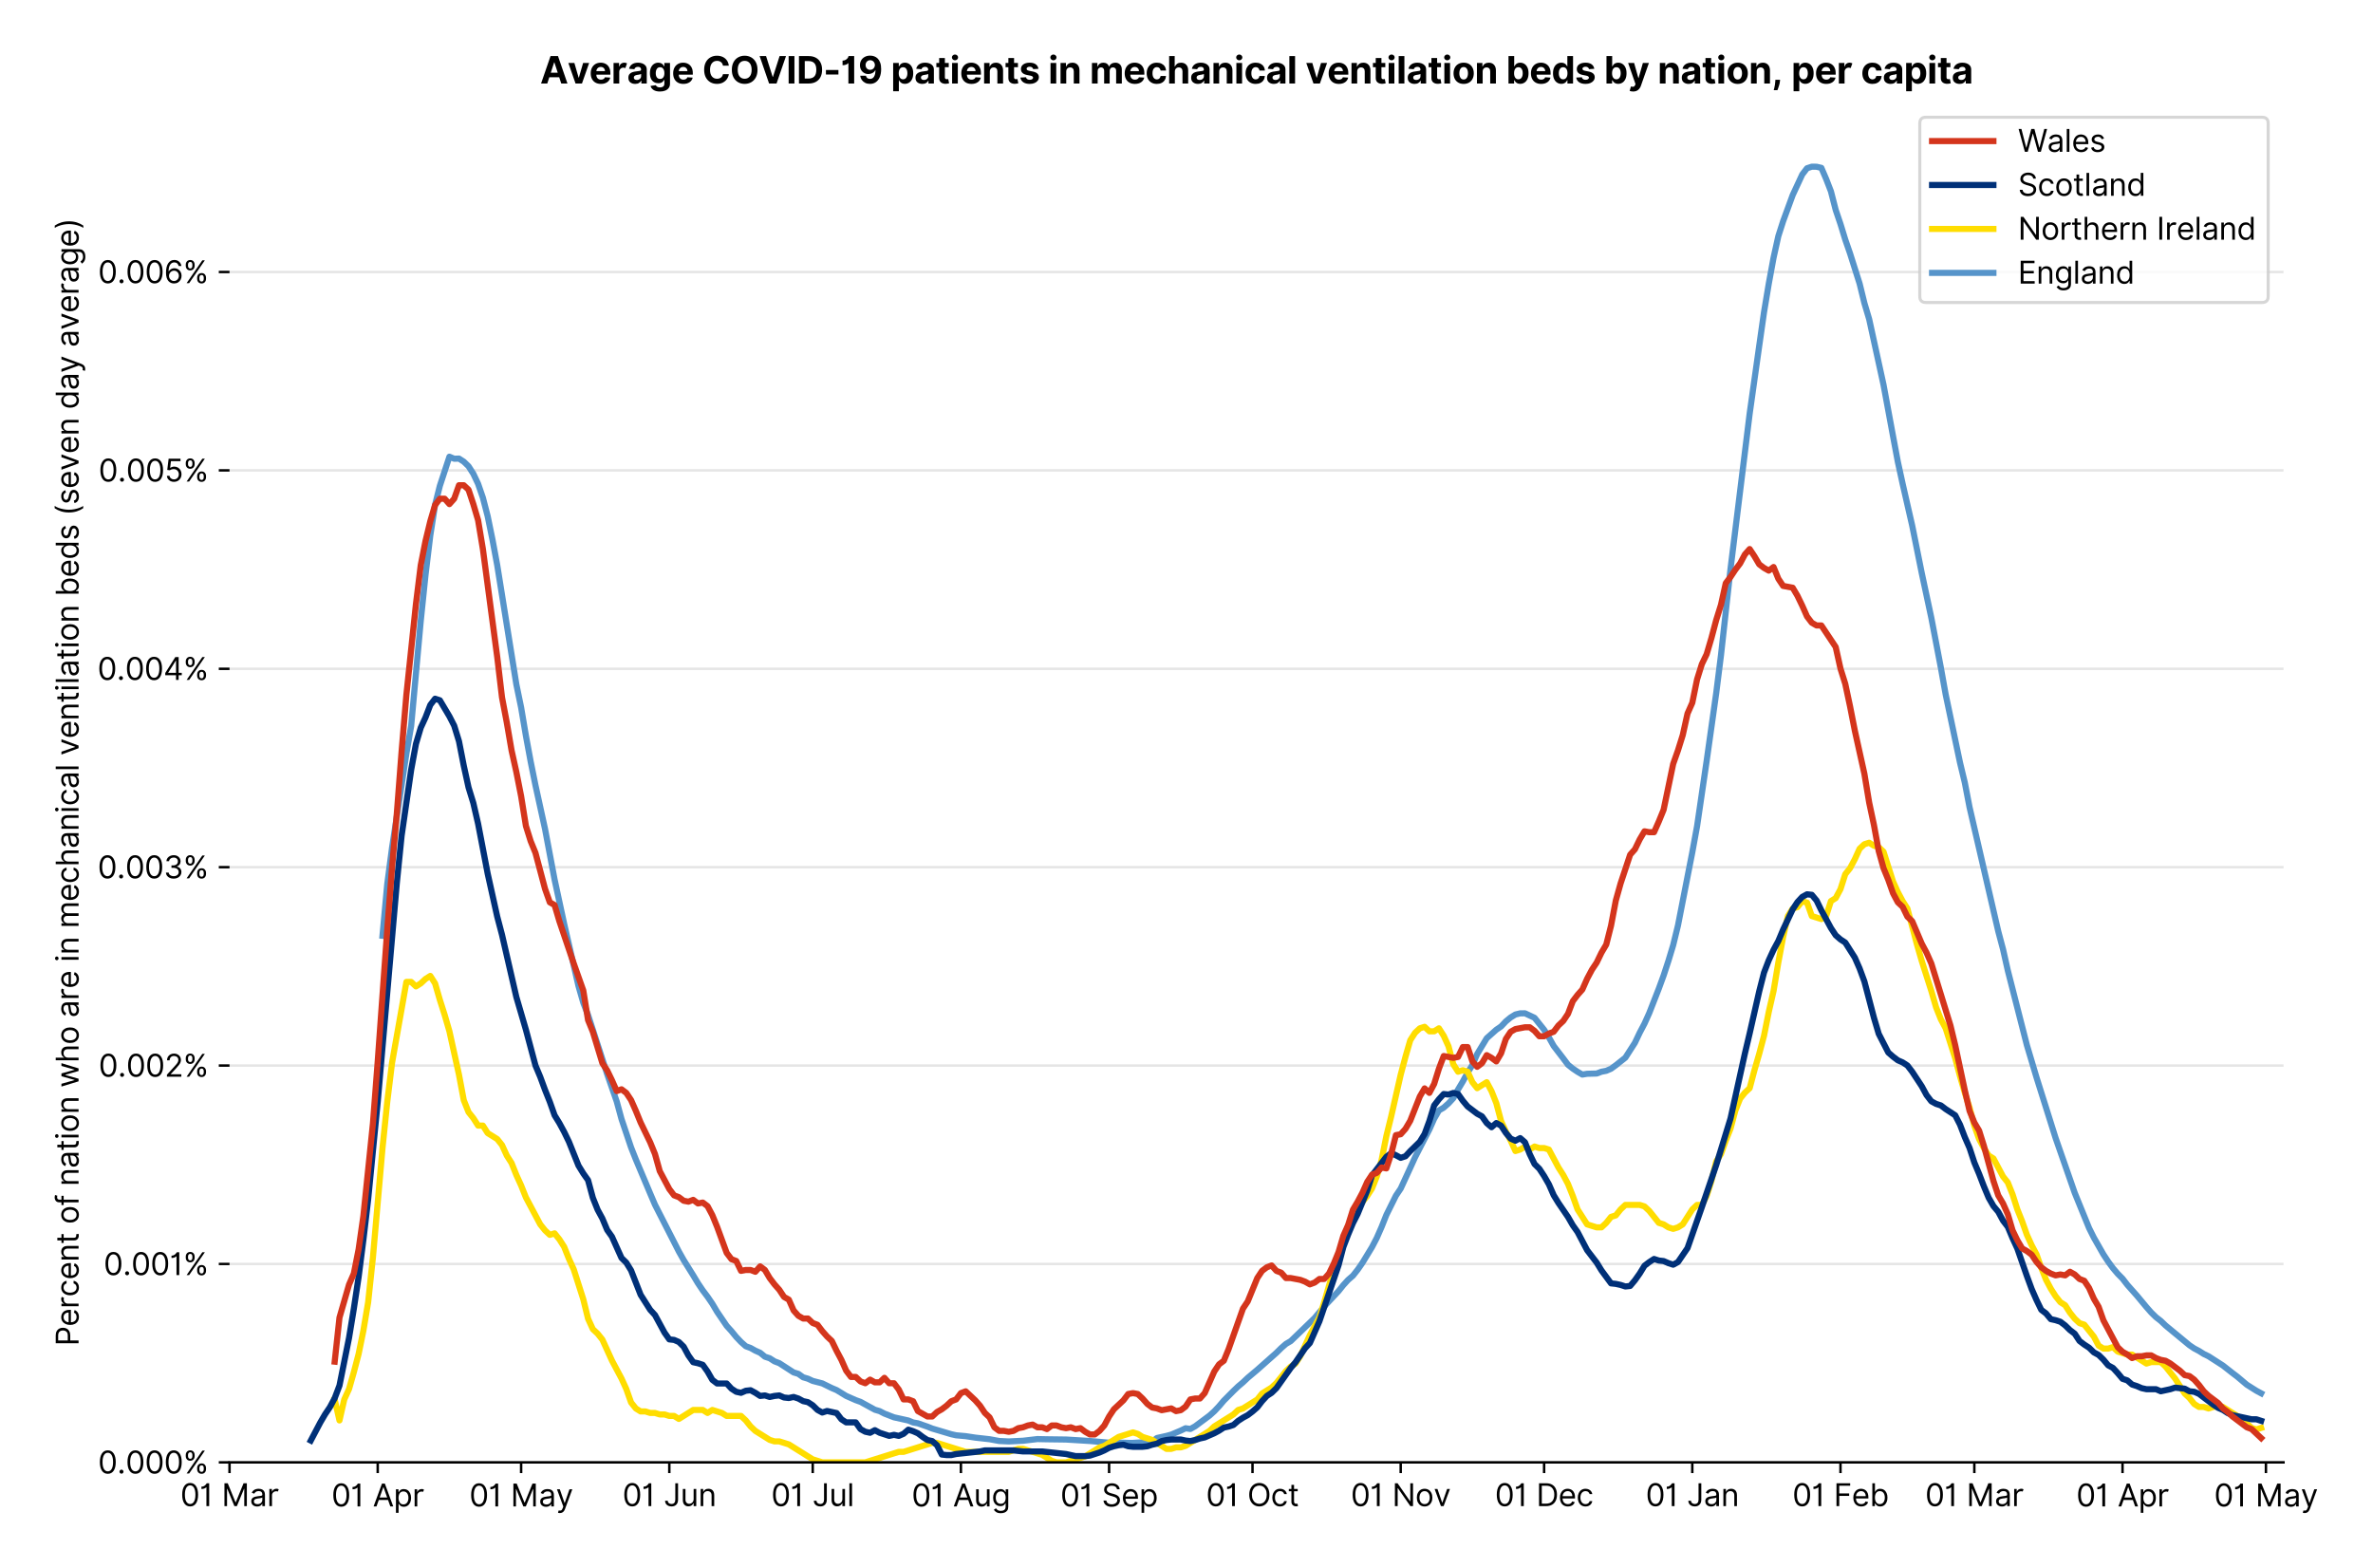 <?xml version="1.0" encoding="utf-8" standalone="no"?>
<!DOCTYPE svg PUBLIC "-//W3C//DTD SVG 1.1//EN"
  "http://www.w3.org/Graphics/SVG/1.1/DTD/svg11.dtd">
<svg version="1.1" viewBox="0 0 773.597 511.276" xmlns="http://www.w3.org/2000/svg" xmlns:xlink="http://www.w3.org/1999/xlink">
 <defs>
  <style type="text/css">*{stroke-linecap:butt;stroke-linejoin:round;}</style>
 </defs>
 <g id="figure_1">
  <g id="patch_1">
   <path d="M 0 511.276 
L 773.597 511.276 
L 773.597 0 
L 0 0 
z
" style="fill:#ffffff;"/>
  </g>
  <g id="axes_1">
   <g id="patch_2">
    <path d="M 74.825 476.745 
L 744.425 476.745 
L 744.425 33.225 
L 74.825 33.225 
z
" style="fill:#ffffff;"/>
   </g>
   <g id="matplotlib.axis_1">
    <g id="xtick_1">
     <g id="line2d_1">
      <defs>
       <path d="M 0 0 
L 0 3.5 
" id="m2bef8e961a" style="stroke:#000000;stroke-width:0.8;"/>
      </defs>
      <g>
       <use style="stroke:#000000;stroke-width:0.8;" x="74.825" xlink:href="#m2bef8e961a" y="476.745"/>
      </g>
     </g>
     <g id="text_1">
      <!-- 01 Mar -->
      <g transform="translate(58.788 491.018)scale(0.1 -0.1)">
       <defs>
        <path d="M 2000 -64 
Q 1230 -64 806 561 
Q 382 1186 382 2327 
Q 382 3459 809 4088 
Q 1236 4718 2000 4718 
Q 2764 4718 3191 4088 
Q 3618 3459 3618 2327 
Q 3618 1186 3194 561 
Q 2771 -64 2000 -64 
z
M 2000 436 
Q 2509 436 2791 927 
Q 3073 1418 3073 2327 
Q 3073 3234 2789 3730 
Q 2505 4227 2000 4227 
Q 1496 4227 1211 3730 
Q 927 3234 927 2327 
Q 927 1418 1210 927 
Q 1493 436 2000 436 
z
" id="Inter-Regular-30" transform="scale(0.016)"/>
        <path d="M 1973 4655 
L 1973 0 
L 1409 0 
L 1409 3836 
L 1373 3836 
Q 1341 3773 1209 3692 
Q 1077 3611 868 3551 
Q 659 3491 391 3491 
L 391 3964 
Q 661 3964 859 4061 
Q 1057 4159 1190 4291 
Q 1323 4423 1392 4529 
Q 1461 4636 1473 4655 
L 1973 4655 
z
" id="Inter-Regular-31" transform="scale(0.016)"/>
        <path id="Inter-Regular-20" transform="scale(0.016)"/>
        <path d="M 564 4655 
L 1236 4655 
L 2818 791 
L 2873 791 
L 4455 4655 
L 5127 4655 
L 5127 0 
L 4600 0 
L 4600 3536 
L 4555 3536 
L 3100 0 
L 2591 0 
L 1136 3536 
L 1091 3536 
L 1091 0 
L 564 0 
L 564 4655 
z
" id="Inter-Regular-4d" transform="scale(0.016)"/>
        <path d="M 1518 -82 
Q 1186 -82 916 44 
Q 646 170 486 410 
Q 327 650 327 991 
Q 327 1291 445 1478 
Q 564 1666 761 1773 
Q 959 1880 1199 1933 
Q 1439 1986 1682 2018 
Q 2000 2059 2199 2080 
Q 2398 2102 2490 2154 
Q 2582 2207 2582 2336 
L 2582 2355 
Q 2582 2691 2399 2877 
Q 2216 3064 1846 3064 
Q 1461 3064 1243 2895 
Q 1025 2727 936 2536 
L 427 2718 
Q 564 3036 792 3214 
Q 1021 3393 1292 3464 
Q 1564 3536 1827 3536 
Q 1996 3536 2215 3496 
Q 2434 3457 2640 3334 
Q 2846 3211 2982 2963 
Q 3118 2716 3118 2300 
L 3118 0 
L 2582 0 
L 2582 473 
L 2555 473 
Q 2500 359 2373 229 
Q 2246 100 2034 9 
Q 1823 -82 1518 -82 
z
M 1600 400 
Q 1918 400 2137 525 
Q 2357 650 2469 847 
Q 2582 1045 2582 1264 
L 2582 1755 
Q 2548 1714 2433 1681 
Q 2318 1648 2169 1624 
Q 2021 1600 1881 1583 
Q 1741 1566 1655 1555 
Q 1446 1527 1265 1467 
Q 1084 1407 974 1287 
Q 864 1168 864 964 
Q 864 684 1072 542 
Q 1280 400 1600 400 
z
" id="Inter-Regular-61" transform="scale(0.016)"/>
        <path d="M 491 0 
L 491 3491 
L 1009 3491 
L 1009 2964 
L 1046 2964 
Q 1139 3223 1389 3384 
Q 1639 3545 1955 3545 
Q 2100 3545 2209 3511 
Q 2318 3477 2400 3418 
L 2218 2964 
Q 2161 2993 2085 3010 
Q 2009 3027 1909 3027 
Q 1527 3027 1277 2794 
Q 1027 2561 1027 2209 
L 1027 0 
L 491 0 
z
" id="Inter-Regular-72" transform="scale(0.016)"/>
       </defs>
       <use xlink:href="#Inter-Regular-30"/>
       <use x="62.5" xlink:href="#Inter-Regular-31"/>
       <use x="106.676" xlink:href="#Inter-Regular-20"/>
       <use x="134.801" xlink:href="#Inter-Regular-4d"/>
       <use x="225.994" xlink:href="#Inter-Regular-61"/>
       <use x="282.386" xlink:href="#Inter-Regular-72"/>
      </g>
     </g>
    </g>
    <g id="xtick_2">
     <g id="line2d_2">
      <g>
       <use style="stroke:#000000;stroke-width:0.8;" x="123.135" xlink:href="#m2bef8e961a" y="476.745"/>
      </g>
     </g>
     <g id="text_2">
      <!-- 01 Apr -->
      <g transform="translate(108.05 491.117)scale(0.1 -0.1)">
       <defs>
        <path d="M 755 0 
L 164 0 
L 1873 4655 
L 2455 4655 
L 4164 0 
L 3573 0 
L 3105 1318 
L 1223 1318 
L 755 0 
z
M 1400 1818 
L 2927 1818 
L 2182 3918 
L 2146 3918 
L 1400 1818 
z
" id="Inter-Regular-41" transform="scale(0.016)"/>
        <path d="M 491 -1309 
L 491 3491 
L 1009 3491 
L 1009 2936 
L 1073 2936 
Q 1132 3027 1237 3169 
Q 1343 3311 1542 3423 
Q 1741 3536 2082 3536 
Q 2523 3536 2859 3315 
Q 3196 3095 3384 2690 
Q 3573 2286 3573 1736 
Q 3573 1182 3384 776 
Q 3196 370 2861 148 
Q 2527 -73 2091 -73 
Q 1755 -73 1552 39 
Q 1350 152 1241 296 
Q 1132 441 1073 536 
L 1027 536 
L 1027 -1309 
L 491 -1309 
z
M 1018 1745 
Q 1018 1152 1276 780 
Q 1534 409 2018 409 
Q 2355 409 2581 587 
Q 2807 766 2921 1069 
Q 3036 1373 3036 1745 
Q 3036 2114 2923 2410 
Q 2811 2707 2585 2881 
Q 2359 3055 2018 3055 
Q 1527 3055 1272 2693 
Q 1018 2332 1018 1745 
z
" id="Inter-Regular-70" transform="scale(0.016)"/>
       </defs>
       <use xlink:href="#Inter-Regular-30"/>
       <use x="62.5" xlink:href="#Inter-Regular-31"/>
       <use x="106.676" xlink:href="#Inter-Regular-20"/>
       <use x="134.801" xlink:href="#Inter-Regular-41"/>
       <use x="202.415" xlink:href="#Inter-Regular-70"/>
       <use x="263.352" xlink:href="#Inter-Regular-72"/>
      </g>
     </g>
    </g>
    <g id="xtick_3">
     <g id="line2d_3">
      <g>
       <use style="stroke:#000000;stroke-width:0.8;" x="169.886" xlink:href="#m2bef8e961a" y="476.745"/>
      </g>
     </g>
     <g id="text_3">
      <!-- 01 May -->
      <g transform="translate(152.983 491.117)scale(0.1 -0.1)">
       <defs>
        <path d="M 818 -1355 
Q 682 -1355 575 -1333 
Q 468 -1311 427 -1291 
L 564 -818 
Q 857 -893 1053 -814 
Q 1250 -736 1391 -345 
L 1509 -18 
L 218 3491 
L 800 3491 
L 1764 709 
L 1800 709 
L 2764 3491 
L 3346 3491 
L 1846 -564 
Q 1550 -1355 818 -1355 
z
" id="Inter-Regular-79" transform="scale(0.016)"/>
       </defs>
       <use xlink:href="#Inter-Regular-30"/>
       <use x="62.5" xlink:href="#Inter-Regular-31"/>
       <use x="106.676" xlink:href="#Inter-Regular-20"/>
       <use x="134.801" xlink:href="#Inter-Regular-4d"/>
       <use x="225.994" xlink:href="#Inter-Regular-61"/>
       <use x="282.386" xlink:href="#Inter-Regular-79"/>
      </g>
     </g>
    </g>
    <g id="xtick_4">
     <g id="line2d_4">
      <g>
       <use style="stroke:#000000;stroke-width:0.8;" x="218.196" xlink:href="#m2bef8e961a" y="476.745"/>
      </g>
     </g>
     <g id="text_4">
      <!-- 01 Jun -->
      <g transform="translate(202.911 491.018)scale(0.1 -0.1)">
       <defs>
        <path d="M 2346 4655 
L 2909 4655 
L 2909 1327 
Q 2909 657 2549 296 
Q 2189 -64 1582 -64 
Q 1200 -64 902 76 
Q 605 216 434 475 
Q 264 734 264 1091 
L 818 1091 
Q 818 795 1034 615 
Q 1250 436 1582 436 
Q 1948 436 2147 664 
Q 2346 893 2346 1327 
L 2346 4655 
z
" id="Inter-Regular-4a" transform="scale(0.016)"/>
        <path d="M 2691 1427 
L 2691 3491 
L 3227 3491 
L 3227 0 
L 2691 0 
L 2691 591 
L 2655 591 
Q 2532 325 2273 140 
Q 2014 -45 1618 -45 
Q 1127 -45 809 280 
Q 491 605 491 1273 
L 491 3491 
L 1027 3491 
L 1027 1309 
Q 1027 927 1242 700 
Q 1457 473 1791 473 
Q 1991 473 2199 575 
Q 2407 677 2549 888 
Q 2691 1100 2691 1427 
z
" id="Inter-Regular-75" transform="scale(0.016)"/>
        <path d="M 1027 2100 
L 1027 0 
L 491 0 
L 491 3491 
L 1009 3491 
L 1009 2945 
L 1055 2945 
Q 1177 3211 1427 3373 
Q 1677 3536 2073 3536 
Q 2602 3536 2928 3211 
Q 3255 2886 3255 2218 
L 3255 0 
L 2718 0 
L 2718 2182 
Q 2718 2593 2504 2824 
Q 2291 3055 1918 3055 
Q 1534 3055 1280 2806 
Q 1027 2557 1027 2100 
z
" id="Inter-Regular-6e" transform="scale(0.016)"/>
       </defs>
       <use xlink:href="#Inter-Regular-30"/>
       <use x="62.5" xlink:href="#Inter-Regular-31"/>
       <use x="106.676" xlink:href="#Inter-Regular-20"/>
       <use x="134.801" xlink:href="#Inter-Regular-4a"/>
       <use x="189.063" xlink:href="#Inter-Regular-75"/>
       <use x="247.159" xlink:href="#Inter-Regular-6e"/>
      </g>
     </g>
    </g>
    <g id="xtick_5">
     <g id="line2d_5">
      <g>
       <use style="stroke:#000000;stroke-width:0.8;" x="264.947" xlink:href="#m2bef8e961a" y="476.745"/>
      </g>
     </g>
     <g id="text_5">
      <!-- 01 Jul -->
      <g transform="translate(251.403 491.018)scale(0.1 -0.1)">
       <defs>
        <path d="M 1027 4655 
L 1027 0 
L 491 0 
L 491 4655 
L 1027 4655 
z
" id="Inter-Regular-6c" transform="scale(0.016)"/>
       </defs>
       <use xlink:href="#Inter-Regular-30"/>
       <use x="62.5" xlink:href="#Inter-Regular-31"/>
       <use x="106.676" xlink:href="#Inter-Regular-20"/>
       <use x="134.801" xlink:href="#Inter-Regular-4a"/>
       <use x="189.063" xlink:href="#Inter-Regular-75"/>
       <use x="247.159" xlink:href="#Inter-Regular-6c"/>
      </g>
     </g>
    </g>
    <g id="xtick_6">
     <g id="line2d_6">
      <g>
       <use style="stroke:#000000;stroke-width:0.8;" x="313.257" xlink:href="#m2bef8e961a" y="476.745"/>
      </g>
     </g>
     <g id="text_6">
      <!-- 01 Aug -->
      <g transform="translate(297.185 491.117)scale(0.1 -0.1)">
       <defs>
        <path d="M 1900 -1382 
Q 1316 -1382 976 -1169 
Q 636 -957 473 -682 
L 900 -382 
Q 973 -477 1084 -601 
Q 1196 -725 1390 -817 
Q 1584 -909 1900 -909 
Q 2323 -909 2598 -704 
Q 2873 -500 2873 -64 
L 2873 645 
L 2827 645 
Q 2768 550 2660 410 
Q 2552 270 2351 162 
Q 2150 55 1809 55 
Q 1386 55 1051 255 
Q 716 455 521 836 
Q 327 1218 327 1764 
Q 327 2300 516 2699 
Q 705 3098 1041 3317 
Q 1377 3536 1818 3536 
Q 2159 3536 2360 3423 
Q 2561 3311 2669 3169 
Q 2777 3027 2836 2936 
L 2891 2936 
L 2891 3491 
L 3409 3491 
L 3409 -100 
Q 3409 -550 3205 -833 
Q 3002 -1116 2660 -1249 
Q 2318 -1382 1900 -1382 
z
M 1882 536 
Q 2366 536 2624 864 
Q 2882 1193 2882 1773 
Q 2882 2339 2627 2697 
Q 2373 3055 1882 3055 
Q 1541 3055 1315 2882 
Q 1089 2709 976 2418 
Q 864 2127 864 1773 
Q 864 1227 1120 881 
Q 1377 536 1882 536 
z
" id="Inter-Regular-67" transform="scale(0.016)"/>
       </defs>
       <use xlink:href="#Inter-Regular-30"/>
       <use x="62.5" xlink:href="#Inter-Regular-31"/>
       <use x="106.676" xlink:href="#Inter-Regular-20"/>
       <use x="134.801" xlink:href="#Inter-Regular-41"/>
       <use x="202.415" xlink:href="#Inter-Regular-75"/>
       <use x="260.511" xlink:href="#Inter-Regular-67"/>
      </g>
     </g>
    </g>
    <g id="xtick_7">
     <g id="line2d_7">
      <g>
       <use style="stroke:#000000;stroke-width:0.8;" x="361.566" xlink:href="#m2bef8e961a" y="476.745"/>
      </g>
     </g>
     <g id="text_7">
      <!-- 01 Sep -->
      <g transform="translate(345.679 491.117)scale(0.1 -0.1)">
       <defs>
        <path d="M 3109 3491 
Q 3068 3836 2777 4027 
Q 2486 4218 2064 4218 
Q 1600 4218 1318 3999 
Q 1036 3780 1036 3445 
Q 1036 3195 1189 3042 
Q 1343 2889 1553 2803 
Q 1764 2718 1936 2673 
L 2409 2545 
Q 2591 2498 2815 2414 
Q 3039 2330 3244 2185 
Q 3450 2041 3584 1816 
Q 3718 1591 3718 1264 
Q 3718 886 3521 581 
Q 3325 277 2949 97 
Q 2573 -82 2036 -82 
Q 1286 -82 845 272 
Q 405 627 364 1200 
L 946 1200 
Q 968 936 1124 764 
Q 1280 593 1519 510 
Q 1759 427 2036 427 
Q 2359 427 2616 533 
Q 2873 639 3023 828 
Q 3173 1018 3173 1273 
Q 3173 1505 3043 1650 
Q 2914 1795 2702 1886 
Q 2491 1977 2246 2045 
L 1673 2209 
Q 1127 2366 809 2657 
Q 491 2948 491 3418 
Q 491 3809 703 4101 
Q 916 4393 1276 4555 
Q 1636 4718 2082 4718 
Q 2532 4718 2882 4558 
Q 3232 4398 3437 4120 
Q 3643 3843 3655 3491 
L 3109 3491 
z
" id="Inter-Regular-53" transform="scale(0.016)"/>
        <path d="M 1955 -73 
Q 1450 -73 1085 151 
Q 721 375 524 778 
Q 327 1182 327 1718 
Q 327 2255 524 2665 
Q 721 3075 1074 3305 
Q 1427 3536 1900 3536 
Q 2173 3536 2439 3445 
Q 2705 3355 2923 3151 
Q 3141 2948 3270 2614 
Q 3400 2280 3400 1791 
L 3400 1564 
L 866 1564 
Q 884 1005 1183 707 
Q 1482 409 1955 409 
Q 2271 409 2498 545 
Q 2725 682 2827 955 
L 3346 809 
Q 3223 414 2854 170 
Q 2486 -73 1955 -73 
z
M 866 2027 
L 2855 2027 
Q 2855 2470 2595 2762 
Q 2336 3055 1900 3055 
Q 1593 3055 1368 2911 
Q 1143 2768 1013 2533 
Q 884 2298 866 2027 
z
" id="Inter-Regular-65" transform="scale(0.016)"/>
       </defs>
       <use xlink:href="#Inter-Regular-30"/>
       <use x="62.5" xlink:href="#Inter-Regular-31"/>
       <use x="106.676" xlink:href="#Inter-Regular-20"/>
       <use x="134.801" xlink:href="#Inter-Regular-53"/>
       <use x="198.58" xlink:href="#Inter-Regular-65"/>
       <use x="256.818" xlink:href="#Inter-Regular-70"/>
      </g>
     </g>
    </g>
    <g id="xtick_8">
     <g id="line2d_8">
      <g>
       <use style="stroke:#000000;stroke-width:0.8;" x="408.318" xlink:href="#m2bef8e961a" y="476.745"/>
      </g>
     </g>
     <g id="text_8">
      <!-- 01 Oct -->
      <g transform="translate(393.161 491.018)scale(0.1 -0.1)">
       <defs>
        <path d="M 4491 2327 
Q 4491 1591 4225 1054 
Q 3959 518 3495 227 
Q 3032 -64 2436 -64 
Q 1841 -64 1377 227 
Q 914 518 648 1054 
Q 382 1591 382 2327 
Q 382 3064 648 3600 
Q 914 4136 1377 4427 
Q 1841 4718 2436 4718 
Q 3032 4718 3495 4427 
Q 3959 4136 4225 3600 
Q 4491 3064 4491 2327 
z
M 3946 2327 
Q 3946 2932 3744 3348 
Q 3543 3764 3201 3977 
Q 2859 4191 2436 4191 
Q 2014 4191 1672 3977 
Q 1330 3764 1128 3348 
Q 927 2932 927 2327 
Q 927 1723 1128 1307 
Q 1330 891 1672 677 
Q 2014 464 2436 464 
Q 2859 464 3201 677 
Q 3543 891 3744 1307 
Q 3946 1723 3946 2327 
z
" id="Inter-Regular-4f" transform="scale(0.016)"/>
        <path d="M 1909 -73 
Q 1418 -73 1063 159 
Q 709 391 518 798 
Q 327 1205 327 1727 
Q 327 2259 524 2667 
Q 721 3075 1074 3305 
Q 1427 3536 1900 3536 
Q 2268 3536 2563 3400 
Q 2859 3264 3047 3018 
Q 3236 2773 3282 2445 
L 2746 2445 
Q 2684 2684 2474 2869 
Q 2264 3055 1909 3055 
Q 1439 3055 1151 2697 
Q 864 2339 864 1745 
Q 864 1139 1148 774 
Q 1432 409 1909 409 
Q 2223 409 2447 570 
Q 2671 732 2746 1018 
L 3282 1018 
Q 3236 709 3058 462 
Q 2880 216 2588 71 
Q 2296 -73 1909 -73 
z
" id="Inter-Regular-63" transform="scale(0.016)"/>
        <path d="M 2009 3491 
L 2009 3036 
L 1264 3036 
L 1264 1000 
Q 1264 773 1331 660 
Q 1398 548 1503 510 
Q 1609 473 1727 473 
Q 1816 473 1873 483 
Q 1930 493 1964 500 
L 2073 18 
Q 2018 -2 1920 -23 
Q 1823 -45 1673 -45 
Q 1446 -45 1228 52 
Q 1011 150 869 350 
Q 727 550 727 855 
L 727 3036 
L 200 3036 
L 200 3491 
L 727 3491 
L 727 4327 
L 1264 4327 
L 1264 3491 
L 2009 3491 
z
" id="Inter-Regular-74" transform="scale(0.016)"/>
       </defs>
       <use xlink:href="#Inter-Regular-30"/>
       <use x="62.5" xlink:href="#Inter-Regular-31"/>
       <use x="106.676" xlink:href="#Inter-Regular-20"/>
       <use x="134.801" xlink:href="#Inter-Regular-4f"/>
       <use x="210.938" xlink:href="#Inter-Regular-63"/>
       <use x="266.761" xlink:href="#Inter-Regular-74"/>
      </g>
     </g>
    </g>
    <g id="xtick_9">
     <g id="line2d_9">
      <g>
       <use style="stroke:#000000;stroke-width:0.8;" x="456.627" xlink:href="#m2bef8e961a" y="476.745"/>
      </g>
     </g>
     <g id="text_9">
      <!-- 01 Nov -->
      <g transform="translate(440.356 491.018)scale(0.1 -0.1)">
       <defs>
        <path d="M 4255 4655 
L 4255 0 
L 3709 0 
L 1173 3655 
L 1127 3655 
L 1127 0 
L 564 0 
L 564 4655 
L 1109 4655 
L 3655 991 
L 3700 991 
L 3700 4655 
L 4255 4655 
z
" id="Inter-Regular-4e" transform="scale(0.016)"/>
        <path d="M 1909 -73 
Q 1436 -73 1080 152 
Q 725 377 526 781 
Q 327 1186 327 1727 
Q 327 2273 526 2679 
Q 725 3086 1080 3311 
Q 1436 3536 1909 3536 
Q 2382 3536 2737 3311 
Q 3093 3086 3292 2679 
Q 3491 2273 3491 1727 
Q 3491 1186 3292 781 
Q 3093 377 2737 152 
Q 2382 -73 1909 -73 
z
M 1909 409 
Q 2268 409 2500 593 
Q 2732 777 2843 1077 
Q 2955 1377 2955 1727 
Q 2955 2077 2843 2379 
Q 2732 2682 2500 2868 
Q 2268 3055 1909 3055 
Q 1550 3055 1318 2868 
Q 1086 2682 975 2379 
Q 864 2077 864 1727 
Q 864 1377 975 1077 
Q 1086 777 1318 593 
Q 1550 409 1909 409 
z
" id="Inter-Regular-6f" transform="scale(0.016)"/>
        <path d="M 3346 3491 
L 2055 0 
L 1509 0 
L 218 3491 
L 800 3491 
L 1764 709 
L 1800 709 
L 2764 3491 
L 3346 3491 
z
" id="Inter-Regular-76" transform="scale(0.016)"/>
       </defs>
       <use xlink:href="#Inter-Regular-30"/>
       <use x="62.5" xlink:href="#Inter-Regular-31"/>
       <use x="106.676" xlink:href="#Inter-Regular-20"/>
       <use x="134.801" xlink:href="#Inter-Regular-4e"/>
       <use x="210.085" xlink:href="#Inter-Regular-6f"/>
       <use x="269.744" xlink:href="#Inter-Regular-76"/>
      </g>
     </g>
    </g>
    <g id="xtick_10">
     <g id="line2d_10">
      <g>
       <use style="stroke:#000000;stroke-width:0.8;" x="503.379" xlink:href="#m2bef8e961a" y="476.745"/>
      </g>
     </g>
     <g id="text_10">
      <!-- 01 Dec -->
      <g transform="translate(487.342 491.018)scale(0.1 -0.1)">
       <defs>
        <path d="M 2000 0 
L 564 0 
L 564 4655 
L 2064 4655 
Q 2741 4655 3223 4376 
Q 3705 4098 3961 3578 
Q 4218 3059 4218 2336 
Q 4218 1609 3959 1085 
Q 3700 561 3204 280 
Q 2709 0 2000 0 
z
M 1127 500 
L 1964 500 
Q 2830 500 3251 992 
Q 3673 1484 3673 2336 
Q 3673 3182 3259 3668 
Q 2846 4155 2027 4155 
L 1127 4155 
L 1127 500 
z
" id="Inter-Regular-44" transform="scale(0.016)"/>
       </defs>
       <use xlink:href="#Inter-Regular-30"/>
       <use x="62.5" xlink:href="#Inter-Regular-31"/>
       <use x="106.676" xlink:href="#Inter-Regular-20"/>
       <use x="134.801" xlink:href="#Inter-Regular-44"/>
       <use x="206.676" xlink:href="#Inter-Regular-65"/>
       <use x="264.915" xlink:href="#Inter-Regular-63"/>
      </g>
     </g>
    </g>
    <g id="xtick_11">
     <g id="line2d_11">
      <g>
       <use style="stroke:#000000;stroke-width:0.8;" x="551.688" xlink:href="#m2bef8e961a" y="476.745"/>
      </g>
     </g>
     <g id="text_11">
      <!-- 01 Jan -->
      <g transform="translate(536.489 491.018)scale(0.1 -0.1)">
       <use xlink:href="#Inter-Regular-30"/>
       <use x="62.5" xlink:href="#Inter-Regular-31"/>
       <use x="106.676" xlink:href="#Inter-Regular-20"/>
       <use x="134.801" xlink:href="#Inter-Regular-4a"/>
       <use x="189.063" xlink:href="#Inter-Regular-61"/>
       <use x="245.455" xlink:href="#Inter-Regular-6e"/>
      </g>
     </g>
    </g>
    <g id="xtick_12">
     <g id="line2d_12">
      <g>
       <use style="stroke:#000000;stroke-width:0.8;" x="599.998" xlink:href="#m2bef8e961a" y="476.745"/>
      </g>
     </g>
     <g id="text_12">
      <!-- 01 Feb -->
      <g transform="translate(584.309 491.018)scale(0.1 -0.1)">
       <defs>
        <path d="M 564 0 
L 564 4655 
L 3355 4655 
L 3355 4155 
L 1127 4155 
L 1127 2582 
L 3146 2582 
L 3146 2082 
L 1127 2082 
L 1127 0 
L 564 0 
z
" id="Inter-Regular-46" transform="scale(0.016)"/>
        <path d="M 564 0 
L 564 4655 
L 1100 4655 
L 1100 2936 
L 1146 2936 
Q 1205 3027 1310 3169 
Q 1416 3311 1615 3423 
Q 1814 3536 2155 3536 
Q 2596 3536 2932 3315 
Q 3268 3095 3457 2690 
Q 3646 2286 3646 1736 
Q 3646 1182 3457 776 
Q 3268 370 2934 148 
Q 2600 -73 2164 -73 
Q 1827 -73 1625 39 
Q 1423 152 1314 296 
Q 1205 441 1146 536 
L 1082 536 
L 1082 0 
L 564 0 
z
M 1091 1745 
Q 1091 1152 1349 780 
Q 1607 409 2091 409 
Q 2427 409 2653 587 
Q 2880 766 2994 1069 
Q 3109 1373 3109 1745 
Q 3109 2114 2996 2410 
Q 2884 2707 2658 2881 
Q 2432 3055 2091 3055 
Q 1600 3055 1345 2693 
Q 1091 2332 1091 1745 
z
" id="Inter-Regular-62" transform="scale(0.016)"/>
       </defs>
       <use xlink:href="#Inter-Regular-30"/>
       <use x="62.5" xlink:href="#Inter-Regular-31"/>
       <use x="106.676" xlink:href="#Inter-Regular-20"/>
       <use x="134.801" xlink:href="#Inter-Regular-46"/>
       <use x="193.466" xlink:href="#Inter-Regular-65"/>
       <use x="251.705" xlink:href="#Inter-Regular-62"/>
      </g>
     </g>
    </g>
    <g id="xtick_13">
     <g id="line2d_13">
      <g>
       <use style="stroke:#000000;stroke-width:0.8;" x="643.632" xlink:href="#m2bef8e961a" y="476.745"/>
      </g>
     </g>
     <g id="text_13">
      <!-- 01 Mar -->
      <g transform="translate(627.596 491.018)scale(0.1 -0.1)">
       <use xlink:href="#Inter-Regular-30"/>
       <use x="62.5" xlink:href="#Inter-Regular-31"/>
       <use x="106.676" xlink:href="#Inter-Regular-20"/>
       <use x="134.801" xlink:href="#Inter-Regular-4d"/>
       <use x="225.994" xlink:href="#Inter-Regular-61"/>
       <use x="282.386" xlink:href="#Inter-Regular-72"/>
      </g>
     </g>
    </g>
    <g id="xtick_14">
     <g id="line2d_14">
      <g>
       <use style="stroke:#000000;stroke-width:0.8;" x="691.942" xlink:href="#m2bef8e961a" y="476.745"/>
      </g>
     </g>
     <g id="text_14">
      <!-- 01 Apr -->
      <g transform="translate(676.857 491.117)scale(0.1 -0.1)">
       <use xlink:href="#Inter-Regular-30"/>
       <use x="62.5" xlink:href="#Inter-Regular-31"/>
       <use x="106.676" xlink:href="#Inter-Regular-20"/>
       <use x="134.801" xlink:href="#Inter-Regular-41"/>
       <use x="202.415" xlink:href="#Inter-Regular-70"/>
       <use x="263.352" xlink:href="#Inter-Regular-72"/>
      </g>
     </g>
    </g>
    <g id="xtick_15">
     <g id="line2d_15">
      <g>
       <use style="stroke:#000000;stroke-width:0.8;" x="738.693" xlink:href="#m2bef8e961a" y="476.745"/>
      </g>
     </g>
     <g id="text_15">
      <!-- 01 May -->
      <g transform="translate(721.79 491.117)scale(0.1 -0.1)">
       <use xlink:href="#Inter-Regular-30"/>
       <use x="62.5" xlink:href="#Inter-Regular-31"/>
       <use x="106.676" xlink:href="#Inter-Regular-20"/>
       <use x="134.801" xlink:href="#Inter-Regular-4d"/>
       <use x="225.994" xlink:href="#Inter-Regular-61"/>
       <use x="282.386" xlink:href="#Inter-Regular-79"/>
      </g>
     </g>
    </g>
   </g>
   <g id="matplotlib.axis_2">
    <g id="ytick_1">
     <g id="line2d_16">
      <path clip-path="url(#p95abdc2c60)" d="M 74.825 476.745 
L 744.425 476.745 
" style="fill:none;stroke:#e5e5e5;stroke-linecap:square;stroke-width:0.8;"/>
     </g>
     <g id="line2d_17">
      <defs>
       <path d="M 0 0 
L -3.5 0 
" id="md41c716989" style="stroke:#000000;stroke-width:0.8;"/>
      </defs>
      <g>
       <use style="stroke:#000000;stroke-width:0.8;" x="74.825" xlink:href="#md41c716989" y="476.745"/>
      </g>
     </g>
     <g id="text_16">
      <!-- 0.000% -->
      <g transform="translate(31.944 480.382)scale(0.1 -0.1)">
       <defs>
        <path d="M 882 -36 
Q 714 -36 593 84 
Q 473 205 473 373 
Q 473 541 593 661 
Q 714 782 882 782 
Q 1050 782 1170 661 
Q 1291 541 1291 373 
Q 1291 205 1170 84 
Q 1050 -36 882 -36 
z
" id="Inter-Regular-2e" transform="scale(0.016)"/>
        <path d="M 2855 873 
L 2855 1118 
Q 2855 1373 2960 1585 
Q 3066 1798 3269 1926 
Q 3473 2055 3764 2055 
Q 4059 2055 4259 1926 
Q 4459 1798 4561 1585 
Q 4664 1373 4664 1118 
L 4664 873 
Q 4664 618 4560 405 
Q 4457 193 4256 64 
Q 4055 -64 3764 -64 
Q 3468 -64 3266 64 
Q 3064 193 2959 405 
Q 2855 618 2855 873 
z
M 536 3536 
L 536 3782 
Q 536 4036 642 4248 
Q 748 4461 951 4589 
Q 1155 4718 1446 4718 
Q 1741 4718 1941 4589 
Q 2141 4461 2243 4248 
Q 2346 4036 2346 3782 
L 2346 3536 
Q 2346 3282 2242 3069 
Q 2139 2857 1937 2728 
Q 1736 2600 1446 2600 
Q 1150 2600 948 2728 
Q 746 2857 641 3069 
Q 536 3282 536 3536 
z
M 709 0 
L 3909 4655 
L 4427 4655 
L 1227 0 
L 709 0 
z
M 3318 1118 
L 3318 873 
Q 3318 661 3418 494 
Q 3518 327 3764 327 
Q 4002 327 4101 494 
Q 4200 661 4200 873 
L 4200 1118 
Q 4200 1330 4104 1497 
Q 4009 1664 3764 1664 
Q 3525 1664 3421 1497 
Q 3318 1330 3318 1118 
z
M 1000 3782 
L 1000 3536 
Q 1000 3325 1100 3158 
Q 1200 2991 1446 2991 
Q 1684 2991 1783 3158 
Q 1882 3325 1882 3536 
L 1882 3782 
Q 1882 3993 1786 4160 
Q 1691 4327 1446 4327 
Q 1207 4327 1103 4160 
Q 1000 3993 1000 3782 
z
" id="Inter-Regular-25" transform="scale(0.016)"/>
       </defs>
       <use xlink:href="#Inter-Regular-30"/>
       <use x="62.5" xlink:href="#Inter-Regular-2e"/>
       <use x="90.057" xlink:href="#Inter-Regular-30"/>
       <use x="152.557" xlink:href="#Inter-Regular-30"/>
       <use x="215.057" xlink:href="#Inter-Regular-30"/>
       <use x="277.557" xlink:href="#Inter-Regular-25"/>
      </g>
     </g>
    </g>
    <g id="ytick_2">
     <g id="line2d_18">
      <path clip-path="url(#p95abdc2c60)" d="M 74.825 412.067 
L 744.425 412.067 
" style="fill:none;stroke:#e5e5e5;stroke-linecap:square;stroke-width:0.8;"/>
     </g>
     <g id="line2d_19">
      <g>
       <use style="stroke:#000000;stroke-width:0.8;" x="74.825" xlink:href="#md41c716989" y="412.067"/>
      </g>
     </g>
     <g id="text_17">
      <!-- 0.001% -->
      <g transform="translate(33.777 415.704)scale(0.1 -0.1)">
       <use xlink:href="#Inter-Regular-30"/>
       <use x="62.5" xlink:href="#Inter-Regular-2e"/>
       <use x="90.057" xlink:href="#Inter-Regular-30"/>
       <use x="152.557" xlink:href="#Inter-Regular-30"/>
       <use x="215.057" xlink:href="#Inter-Regular-31"/>
       <use x="259.233" xlink:href="#Inter-Regular-25"/>
      </g>
     </g>
    </g>
    <g id="ytick_3">
     <g id="line2d_20">
      <path clip-path="url(#p95abdc2c60)" d="M 74.825 347.389 
L 744.425 347.389 
" style="fill:none;stroke:#e5e5e5;stroke-linecap:square;stroke-width:0.8;"/>
     </g>
     <g id="line2d_21">
      <g>
       <use style="stroke:#000000;stroke-width:0.8;" x="74.825" xlink:href="#md41c716989" y="347.389"/>
      </g>
     </g>
     <g id="text_18">
      <!-- 0.002% -->
      <g transform="translate(32.142 351.026)scale(0.1 -0.1)">
       <defs>
        <path d="M 482 0 
L 482 409 
L 2018 2091 
Q 2289 2386 2464 2605 
Q 2639 2825 2724 3019 
Q 2809 3214 2809 3427 
Q 2809 3795 2553 4011 
Q 2298 4227 1918 4227 
Q 1514 4227 1275 3985 
Q 1036 3743 1036 3345 
L 500 3345 
Q 500 3755 688 4064 
Q 877 4373 1203 4545 
Q 1530 4718 1936 4718 
Q 2346 4718 2661 4545 
Q 2977 4373 3156 4079 
Q 3336 3786 3336 3427 
Q 3336 3170 3244 2926 
Q 3152 2682 2926 2383 
Q 2700 2084 2300 1655 
L 1255 536 
L 1255 500 
L 3418 500 
L 3418 0 
L 482 0 
z
" id="Inter-Regular-32" transform="scale(0.016)"/>
       </defs>
       <use xlink:href="#Inter-Regular-30"/>
       <use x="62.5" xlink:href="#Inter-Regular-2e"/>
       <use x="90.057" xlink:href="#Inter-Regular-30"/>
       <use x="152.557" xlink:href="#Inter-Regular-30"/>
       <use x="215.057" xlink:href="#Inter-Regular-32"/>
       <use x="275.568" xlink:href="#Inter-Regular-25"/>
      </g>
     </g>
    </g>
    <g id="ytick_4">
     <g id="line2d_22">
      <path clip-path="url(#p95abdc2c60)" d="M 74.825 282.711 
L 744.425 282.711 
" style="fill:none;stroke:#e5e5e5;stroke-linecap:square;stroke-width:0.8;"/>
     </g>
     <g id="line2d_23">
      <g>
       <use style="stroke:#000000;stroke-width:0.8;" x="74.825" xlink:href="#md41c716989" y="282.711"/>
      </g>
     </g>
     <g id="text_19">
      <!-- 0.003% -->
      <g transform="translate(31.83 286.348)scale(0.1 -0.1)">
       <defs>
        <path d="M 2055 -64 
Q 1605 -64 1253 90 
Q 902 245 696 521 
Q 491 798 473 1164 
L 1046 1164 
Q 1071 827 1356 631 
Q 1641 436 2046 436 
Q 2493 436 2783 664 
Q 3073 893 3073 1264 
Q 3073 1650 2787 1893 
Q 2502 2136 1973 2136 
L 1600 2136 
L 1600 2636 
L 1973 2636 
Q 2386 2636 2647 2856 
Q 2909 3077 2909 3445 
Q 2909 3798 2679 4012 
Q 2450 4227 2064 4227 
Q 1823 4227 1610 4139 
Q 1398 4052 1264 3887 
Q 1130 3723 1118 3491 
L 573 3491 
Q 586 3857 793 4133 
Q 1000 4409 1335 4563 
Q 1671 4718 2073 4718 
Q 2505 4718 2814 4544 
Q 3123 4370 3289 4086 
Q 3455 3802 3455 3473 
Q 3455 3080 3249 2802 
Q 3043 2525 2691 2418 
L 2691 2382 
Q 3132 2309 3379 2008 
Q 3627 1707 3627 1264 
Q 3627 884 3421 583 
Q 3216 282 2861 109 
Q 2507 -64 2055 -64 
z
" id="Inter-Regular-33" transform="scale(0.016)"/>
       </defs>
       <use xlink:href="#Inter-Regular-30"/>
       <use x="62.5" xlink:href="#Inter-Regular-2e"/>
       <use x="90.057" xlink:href="#Inter-Regular-30"/>
       <use x="152.557" xlink:href="#Inter-Regular-30"/>
       <use x="215.057" xlink:href="#Inter-Regular-33"/>
       <use x="278.693" xlink:href="#Inter-Regular-25"/>
      </g>
     </g>
    </g>
    <g id="ytick_5">
     <g id="line2d_24">
      <path clip-path="url(#p95abdc2c60)" d="M 74.825 218.033 
L 744.425 218.033 
" style="fill:none;stroke:#e5e5e5;stroke-linecap:square;stroke-width:0.8;"/>
     </g>
     <g id="line2d_25">
      <g>
       <use style="stroke:#000000;stroke-width:0.8;" x="74.825" xlink:href="#md41c716989" y="218.033"/>
      </g>
     </g>
     <g id="text_20">
      <!-- 0.004% -->
      <g transform="translate(31.773 221.67)scale(0.1 -0.1)">
       <defs>
        <path d="M 373 955 
L 373 1418 
L 2418 4655 
L 3100 4655 
L 3100 1455 
L 3736 1455 
L 3736 955 
L 3100 955 
L 3100 0 
L 2564 0 
L 2564 955 
L 373 955 
z
M 2564 1455 
L 2564 3936 
L 2527 3936 
L 982 1491 
L 982 1455 
L 2564 1455 
z
" id="Inter-Regular-34" transform="scale(0.016)"/>
       </defs>
       <use xlink:href="#Inter-Regular-30"/>
       <use x="62.5" xlink:href="#Inter-Regular-2e"/>
       <use x="90.057" xlink:href="#Inter-Regular-30"/>
       <use x="152.557" xlink:href="#Inter-Regular-30"/>
       <use x="215.057" xlink:href="#Inter-Regular-34"/>
       <use x="279.261" xlink:href="#Inter-Regular-25"/>
      </g>
     </g>
    </g>
    <g id="ytick_6">
     <g id="line2d_26">
      <path clip-path="url(#p95abdc2c60)" d="M 74.825 153.355 
L 744.425 153.355 
" style="fill:none;stroke:#e5e5e5;stroke-linecap:square;stroke-width:0.8;"/>
     </g>
     <g id="line2d_27">
      <g>
       <use style="stroke:#000000;stroke-width:0.8;" x="74.825" xlink:href="#md41c716989" y="153.355"/>
      </g>
     </g>
     <g id="text_21">
      <!-- 0.005% -->
      <g transform="translate(32.114 156.992)scale(0.1 -0.1)">
       <defs>
        <path d="M 1936 -64 
Q 1536 -64 1216 95 
Q 896 255 702 532 
Q 509 809 491 1164 
L 1036 1164 
Q 1068 848 1324 642 
Q 1580 436 1936 436 
Q 2223 436 2447 570 
Q 2671 705 2799 940 
Q 2927 1175 2927 1473 
Q 2927 1777 2794 2017 
Q 2661 2257 2429 2395 
Q 2198 2534 1900 2536 
Q 1686 2539 1461 2472 
Q 1236 2405 1091 2300 
L 564 2364 
L 846 4655 
L 3264 4655 
L 3264 4155 
L 1318 4155 
L 1155 2782 
L 1182 2782 
Q 1325 2895 1541 2970 
Q 1757 3045 1991 3045 
Q 2418 3045 2753 2842 
Q 3089 2639 3281 2286 
Q 3473 1934 3473 1482 
Q 3473 1036 3274 687 
Q 3075 339 2727 137 
Q 2380 -64 1936 -64 
z
" id="Inter-Regular-35" transform="scale(0.016)"/>
       </defs>
       <use xlink:href="#Inter-Regular-30"/>
       <use x="62.5" xlink:href="#Inter-Regular-2e"/>
       <use x="90.057" xlink:href="#Inter-Regular-30"/>
       <use x="152.557" xlink:href="#Inter-Regular-30"/>
       <use x="215.057" xlink:href="#Inter-Regular-35"/>
       <use x="275.852" xlink:href="#Inter-Regular-25"/>
      </g>
     </g>
    </g>
    <g id="ytick_7">
     <g id="line2d_28">
      <path clip-path="url(#p95abdc2c60)" d="M 74.825 88.677 
L 744.425 88.677 
" style="fill:none;stroke:#e5e5e5;stroke-linecap:square;stroke-width:0.8;"/>
     </g>
     <g id="line2d_29">
      <g>
       <use style="stroke:#000000;stroke-width:0.8;" x="74.825" xlink:href="#md41c716989" y="88.677"/>
      </g>
     </g>
     <g id="text_22">
      <!-- 0.006% -->
      <g transform="translate(31.958 92.314)scale(0.1 -0.1)">
       <defs>
        <path d="M 2027 -64 
Q 1741 -59 1454 45 
Q 1168 150 932 399 
Q 696 648 552 1074 
Q 409 1500 409 2145 
Q 409 3386 861 4056 
Q 1314 4727 2100 4727 
Q 2686 4727 3073 4384 
Q 3461 4041 3546 3491 
L 2991 3491 
Q 2914 3811 2691 4019 
Q 2468 4227 2100 4227 
Q 1559 4227 1249 3755 
Q 939 3284 936 2427 
L 973 2427 
Q 1164 2716 1461 2880 
Q 1759 3045 2118 3045 
Q 2518 3045 2850 2846 
Q 3182 2648 3382 2299 
Q 3582 1950 3582 1500 
Q 3582 1068 3389 710 
Q 3196 352 2847 142 
Q 2498 -68 2027 -64 
z
M 2027 436 
Q 2314 436 2542 579 
Q 2771 723 2903 964 
Q 3036 1205 3036 1500 
Q 3036 1789 2908 2026 
Q 2780 2264 2556 2404 
Q 2332 2545 2046 2545 
Q 1757 2545 1525 2397 
Q 1293 2250 1157 2010 
Q 1021 1770 1018 1491 
Q 1018 1214 1149 973 
Q 1280 732 1508 584 
Q 1736 436 2027 436 
z
" id="Inter-Regular-36" transform="scale(0.016)"/>
       </defs>
       <use xlink:href="#Inter-Regular-30"/>
       <use x="62.5" xlink:href="#Inter-Regular-2e"/>
       <use x="90.057" xlink:href="#Inter-Regular-30"/>
       <use x="152.557" xlink:href="#Inter-Regular-30"/>
       <use x="215.057" xlink:href="#Inter-Regular-36"/>
       <use x="277.415" xlink:href="#Inter-Regular-25"/>
      </g>
     </g>
    </g>
    <g id="text_23">
     <!-- Percent of nation who are in mechanical ventilation beds (seven day average) -->
     <g transform="translate(25.614 438.816)rotate(-90)scale(0.1 -0.1)">
      <defs>
       <path d="M 564 0 
L 564 4655 
L 2136 4655 
Q 2684 4655 3033 4458 
Q 3382 4261 3550 3927 
Q 3718 3593 3718 3182 
Q 3718 2770 3551 2434 
Q 3384 2098 3036 1899 
Q 2689 1700 2146 1700 
L 1127 1700 
L 1127 0 
L 564 0 
z
M 1127 2200 
L 2127 2200 
Q 2689 2200 2926 2482 
Q 3164 2764 3164 3182 
Q 3164 3602 2925 3878 
Q 2686 4155 2118 4155 
L 1127 4155 
L 1127 2200 
z
" id="Inter-Regular-50" transform="scale(0.016)"/>
       <path d="M 2046 3491 
L 2046 3036 
L 1264 3036 
L 1264 0 
L 727 0 
L 727 3036 
L 164 3036 
L 164 3491 
L 727 3491 
L 727 3973 
Q 727 4273 868 4473 
Q 1009 4673 1234 4773 
Q 1459 4873 1709 4873 
Q 1907 4873 2032 4841 
Q 2157 4809 2218 4782 
L 2064 4318 
Q 2023 4332 1951 4352 
Q 1880 4373 1764 4373 
Q 1498 4373 1381 4239 
Q 1264 4105 1264 3845 
L 1264 3491 
L 2046 3491 
z
" id="Inter-Regular-66" transform="scale(0.016)"/>
       <path d="M 491 0 
L 491 3491 
L 1027 3491 
L 1027 0 
L 491 0 
z
M 764 4073 
Q 607 4073 494 4179 
Q 382 4286 382 4436 
Q 382 4586 494 4693 
Q 607 4800 764 4800 
Q 921 4800 1033 4693 
Q 1146 4586 1146 4436 
Q 1146 4286 1033 4179 
Q 921 4073 764 4073 
z
" id="Inter-Regular-69" transform="scale(0.016)"/>
       <path d="M 1282 0 
L 218 3491 
L 782 3491 
L 1536 818 
L 1573 818 
L 2318 3491 
L 2891 3491 
L 3627 827 
L 3664 827 
L 4418 3491 
L 4982 3491 
L 3918 0 
L 3391 0 
L 2627 2682 
L 2573 2682 
L 1809 0 
L 1282 0 
z
" id="Inter-Regular-77" transform="scale(0.016)"/>
       <path d="M 1027 2100 
L 1027 0 
L 491 0 
L 491 4655 
L 1027 4655 
L 1027 2945 
L 1073 2945 
Q 1196 3216 1442 3376 
Q 1689 3536 2100 3536 
Q 2636 3536 2963 3213 
Q 3291 2891 3291 2218 
L 3291 0 
L 2755 0 
L 2755 2182 
Q 2755 2598 2540 2826 
Q 2325 3055 1946 3055 
Q 1548 3055 1287 2806 
Q 1027 2557 1027 2100 
z
" id="Inter-Regular-68" transform="scale(0.016)"/>
       <path d="M 491 0 
L 491 3491 
L 1009 3491 
L 1009 2945 
L 1055 2945 
Q 1164 3225 1407 3380 
Q 1650 3536 1991 3536 
Q 2336 3536 2567 3380 
Q 2798 3225 2927 2945 
L 2964 2945 
Q 3098 3216 3366 3376 
Q 3634 3536 4009 3536 
Q 4477 3536 4775 3244 
Q 5073 2952 5073 2336 
L 5073 0 
L 4536 0 
L 4536 2336 
Q 4536 2723 4325 2889 
Q 4114 3055 3827 3055 
Q 3459 3055 3257 2833 
Q 3055 2611 3055 2273 
L 3055 0 
L 2509 0 
L 2509 2391 
Q 2509 2689 2316 2872 
Q 2123 3055 1818 3055 
Q 1609 3055 1428 2943 
Q 1248 2832 1137 2635 
Q 1027 2439 1027 2182 
L 1027 0 
L 491 0 
z
" id="Inter-Regular-6d" transform="scale(0.016)"/>
       <path d="M 1809 -73 
Q 1373 -73 1039 148 
Q 705 370 516 776 
Q 327 1182 327 1736 
Q 327 2286 516 2690 
Q 705 3095 1041 3315 
Q 1377 3536 1818 3536 
Q 2159 3536 2358 3423 
Q 2557 3311 2662 3169 
Q 2768 3027 2827 2936 
L 2873 2936 
L 2873 4655 
L 3409 4655 
L 3409 0 
L 2891 0 
L 2891 536 
L 2827 536 
Q 2768 441 2659 296 
Q 2550 152 2348 39 
Q 2146 -73 1809 -73 
z
M 1882 409 
Q 2366 409 2624 780 
Q 2882 1152 2882 1745 
Q 2882 2332 2627 2693 
Q 2373 3055 1882 3055 
Q 1541 3055 1315 2881 
Q 1089 2707 976 2410 
Q 864 2114 864 1745 
Q 864 1373 978 1069 
Q 1093 766 1319 587 
Q 1546 409 1882 409 
z
" id="Inter-Regular-64" transform="scale(0.016)"/>
       <path d="M 2964 2709 
L 2482 2573 
Q 2411 2755 2245 2914 
Q 2080 3073 1727 3073 
Q 1407 3073 1194 2926 
Q 982 2780 982 2555 
Q 982 2355 1127 2239 
Q 1273 2123 1582 2045 
L 2100 1918 
Q 3027 1691 3027 973 
Q 3027 673 2855 436 
Q 2684 200 2377 63 
Q 2071 -73 1664 -73 
Q 1130 -73 780 159 
Q 430 391 336 836 
L 846 964 
Q 989 400 1655 400 
Q 2030 400 2251 560 
Q 2473 720 2473 945 
Q 2473 1316 1955 1436 
L 1373 1573 
Q 893 1686 669 1926 
Q 446 2166 446 2527 
Q 446 2823 613 3050 
Q 780 3277 1069 3406 
Q 1359 3536 1727 3536 
Q 2246 3536 2542 3309 
Q 2839 3082 2964 2709 
z
" id="Inter-Regular-73" transform="scale(0.016)"/>
       <path d="M 682 1964 
Q 682 2823 906 3544 
Q 1130 4266 1546 4873 
L 2018 4873 
Q 1800 4573 1623 4095 
Q 1446 3618 1341 3061 
Q 1236 2505 1236 1964 
Q 1236 1423 1341 866 
Q 1446 309 1623 -168 
Q 1800 -645 2018 -945 
L 1546 -945 
Q 1130 -339 906 383 
Q 682 1105 682 1964 
z
" id="Inter-Regular-28" transform="scale(0.016)"/>
       <path d="M 1638 1940 
Q 1638 1081 1414 359 
Q 1191 -362 775 -969 
L 302 -969 
Q 520 -669 697 -191 
Q 875 286 979 842 
Q 1084 1399 1084 1940 
Q 1084 2481 979 3038 
Q 875 3595 697 4072 
Q 520 4549 302 4849 
L 775 4849 
Q 1191 4243 1414 3521 
Q 1638 2799 1638 1940 
z
" id="Inter-Regular-29" transform="scale(0.016)"/>
      </defs>
      <use xlink:href="#Inter-Regular-50"/>
      <use x="63.494" xlink:href="#Inter-Regular-65"/>
      <use x="121.733" xlink:href="#Inter-Regular-72"/>
      <use x="160.085" xlink:href="#Inter-Regular-63"/>
      <use x="215.909" xlink:href="#Inter-Regular-65"/>
      <use x="274.148" xlink:href="#Inter-Regular-6e"/>
      <use x="332.671" xlink:href="#Inter-Regular-74"/>
      <use x="369.034" xlink:href="#Inter-Regular-20"/>
      <use x="397.159" xlink:href="#Inter-Regular-6f"/>
      <use x="456.818" xlink:href="#Inter-Regular-66"/>
      <use x="492.898" xlink:href="#Inter-Regular-20"/>
      <use x="521.023" xlink:href="#Inter-Regular-6e"/>
      <use x="579.546" xlink:href="#Inter-Regular-61"/>
      <use x="635.938" xlink:href="#Inter-Regular-74"/>
      <use x="672.301" xlink:href="#Inter-Regular-69"/>
      <use x="696.023" xlink:href="#Inter-Regular-6f"/>
      <use x="755.682" xlink:href="#Inter-Regular-6e"/>
      <use x="814.205" xlink:href="#Inter-Regular-20"/>
      <use x="842.33" xlink:href="#Inter-Regular-77"/>
      <use x="923.58" xlink:href="#Inter-Regular-68"/>
      <use x="982.671" xlink:href="#Inter-Regular-6f"/>
      <use x="1042.33" xlink:href="#Inter-Regular-20"/>
      <use x="1070.455" xlink:href="#Inter-Regular-61"/>
      <use x="1126.847" xlink:href="#Inter-Regular-72"/>
      <use x="1165.199" xlink:href="#Inter-Regular-65"/>
      <use x="1223.438" xlink:href="#Inter-Regular-20"/>
      <use x="1251.563" xlink:href="#Inter-Regular-69"/>
      <use x="1275.284" xlink:href="#Inter-Regular-6e"/>
      <use x="1333.807" xlink:href="#Inter-Regular-20"/>
      <use x="1361.932" xlink:href="#Inter-Regular-6d"/>
      <use x="1448.864" xlink:href="#Inter-Regular-65"/>
      <use x="1507.103" xlink:href="#Inter-Regular-63"/>
      <use x="1562.926" xlink:href="#Inter-Regular-68"/>
      <use x="1622.017" xlink:href="#Inter-Regular-61"/>
      <use x="1678.409" xlink:href="#Inter-Regular-6e"/>
      <use x="1736.932" xlink:href="#Inter-Regular-69"/>
      <use x="1760.654" xlink:href="#Inter-Regular-63"/>
      <use x="1816.478" xlink:href="#Inter-Regular-61"/>
      <use x="1872.87" xlink:href="#Inter-Regular-6c"/>
      <use x="1896.591" xlink:href="#Inter-Regular-20"/>
      <use x="1924.716" xlink:href="#Inter-Regular-76"/>
      <use x="1980.398" xlink:href="#Inter-Regular-65"/>
      <use x="2038.637" xlink:href="#Inter-Regular-6e"/>
      <use x="2097.159" xlink:href="#Inter-Regular-74"/>
      <use x="2133.523" xlink:href="#Inter-Regular-69"/>
      <use x="2157.245" xlink:href="#Inter-Regular-6c"/>
      <use x="2180.966" xlink:href="#Inter-Regular-61"/>
      <use x="2237.358" xlink:href="#Inter-Regular-74"/>
      <use x="2273.722" xlink:href="#Inter-Regular-69"/>
      <use x="2297.444" xlink:href="#Inter-Regular-6f"/>
      <use x="2357.103" xlink:href="#Inter-Regular-6e"/>
      <use x="2415.625" xlink:href="#Inter-Regular-20"/>
      <use x="2443.75" xlink:href="#Inter-Regular-62"/>
      <use x="2505.824" xlink:href="#Inter-Regular-65"/>
      <use x="2564.063" xlink:href="#Inter-Regular-64"/>
      <use x="2626.137" xlink:href="#Inter-Regular-73"/>
      <use x="2678.41" xlink:href="#Inter-Regular-20"/>
      <use x="2706.535" xlink:href="#Inter-Regular-28"/>
      <use x="2742.756" xlink:href="#Inter-Regular-73"/>
      <use x="2795.029" xlink:href="#Inter-Regular-65"/>
      <use x="2853.267" xlink:href="#Inter-Regular-76"/>
      <use x="2908.949" xlink:href="#Inter-Regular-65"/>
      <use x="2967.188" xlink:href="#Inter-Regular-6e"/>
      <use x="3025.711" xlink:href="#Inter-Regular-20"/>
      <use x="3053.836" xlink:href="#Inter-Regular-64"/>
      <use x="3115.91" xlink:href="#Inter-Regular-61"/>
      <use x="3172.302" xlink:href="#Inter-Regular-79"/>
      <use x="3227.983" xlink:href="#Inter-Regular-20"/>
      <use x="3256.108" xlink:href="#Inter-Regular-61"/>
      <use x="3312.501" xlink:href="#Inter-Regular-76"/>
      <use x="3368.182" xlink:href="#Inter-Regular-65"/>
      <use x="3426.421" xlink:href="#Inter-Regular-72"/>
      <use x="3464.773" xlink:href="#Inter-Regular-61"/>
      <use x="3521.165" xlink:href="#Inter-Regular-67"/>
      <use x="3582.103" xlink:href="#Inter-Regular-65"/>
      <use x="3640.341" xlink:href="#Inter-Regular-29"/>
     </g>
    </g>
   </g>
   <g id="line2d_30">
    <path clip-path="url(#p95abdc2c60)" d="M 124.693 305.073 
L 126.251 288.182 
L 127.81 276.346 
L 132.485 245.685 
L 134.043 236.654 
L 137.16 202.444 
L 138.718 187.424 
L 140.277 174.555 
L 141.835 164.574 
L 143.394 158.386 
L 146.51 148.897 
L 148.069 149.554 
L 149.627 149.505 
L 151.185 150.506 
L 152.744 152.016 
L 154.302 154.446 
L 155.861 157.745 
L 157.419 162.26 
L 158.977 168.268 
L 160.536 175.868 
L 162.094 184.256 
L 168.328 223.111 
L 169.886 230.662 
L 171.444 239.871 
L 173.003 248.309 
L 174.561 256.024 
L 177.678 270.24 
L 180.795 286.754 
L 183.911 301.183 
L 188.586 321.456 
L 190.145 326.889 
L 191.703 330.927 
L 197.937 350.166 
L 201.054 359.113 
L 202.612 364.825 
L 205.729 374.083 
L 207.287 378.007 
L 211.962 389.103 
L 213.521 392.748 
L 221.312 408.014 
L 222.871 410.788 
L 225.988 415.778 
L 227.546 418.372 
L 229.104 420.687 
L 230.663 422.755 
L 232.221 425.037 
L 233.779 427.663 
L 236.896 432.243 
L 238.455 433.967 
L 240.013 435.871 
L 241.571 437.512 
L 243.13 438.891 
L 244.688 439.466 
L 246.246 440.336 
L 247.805 441.025 
L 249.363 442.306 
L 250.922 442.814 
L 252.48 443.816 
L 254.038 444.407 
L 258.713 447.427 
L 260.272 447.903 
L 261.83 449.019 
L 263.389 449.479 
L 264.947 450.201 
L 268.064 451.006 
L 271.18 452.532 
L 272.739 453.189 
L 275.856 455.093 
L 278.972 456.472 
L 280.531 457.03 
L 285.206 459.591 
L 286.764 460.051 
L 288.323 460.855 
L 291.439 462.07 
L 296.114 463.104 
L 297.673 463.744 
L 299.231 464.023 
L 302.348 465.107 
L 303.906 465.73 
L 310.14 467.585 
L 311.698 467.93 
L 314.815 468.209 
L 317.932 468.685 
L 322.607 469.21 
L 325.724 469.785 
L 328.84 469.933 
L 333.516 469.703 
L 338.191 469.161 
L 341.307 469.227 
L 347.541 469.309 
L 355.333 469.785 
L 361.566 470.343 
L 363.125 470.277 
L 367.8 470.409 
L 369.358 470.409 
L 374.033 470.113 
L 375.592 470.048 
L 377.15 468.816 
L 380.267 468.127 
L 381.825 467.7 
L 384.942 466.387 
L 386.5 465.632 
L 388.059 465.862 
L 389.617 464.992 
L 394.292 461.512 
L 395.851 460.116 
L 397.409 458.458 
L 398.967 456.62 
L 402.084 453.484 
L 403.642 451.991 
L 405.201 450.677 
L 406.759 449.2 
L 409.876 446.574 
L 416.109 441.042 
L 417.668 439.499 
L 419.226 438.136 
L 420.785 437.217 
L 425.46 432.703 
L 428.577 429.682 
L 431.693 425.923 
L 436.368 420.916 
L 437.927 418.963 
L 439.485 417.256 
L 441.044 415.91 
L 442.602 413.94 
L 444.16 411.691 
L 447.277 406.569 
L 448.835 403.565 
L 450.394 400.02 
L 451.952 396.096 
L 455.069 389.809 
L 456.627 387.495 
L 459.744 380.732 
L 461.302 377.301 
L 465.978 368.223 
L 467.536 364.727 
L 469.094 362.018 
L 470.653 361.099 
L 472.211 359.72 
L 473.769 358.046 
L 475.328 355.189 
L 476.886 352.579 
L 478.445 349.674 
L 480.003 347.211 
L 481.561 343.633 
L 484.678 338.478 
L 487.795 335.704 
L 489.353 334.637 
L 490.912 332.979 
L 492.47 331.699 
L 494.028 330.747 
L 495.587 330.369 
L 497.145 330.353 
L 500.262 331.814 
L 503.379 335.721 
L 504.937 338.199 
L 506.495 340.99 
L 509.612 345.045 
L 511.17 347.129 
L 512.729 348.377 
L 514.287 349.427 
L 515.846 350.33 
L 517.404 350.068 
L 520.521 349.986 
L 522.079 349.395 
L 523.637 349.099 
L 525.196 348.426 
L 526.754 347.293 
L 529.871 344.815 
L 532.988 339.956 
L 534.546 336.673 
L 536.104 333.718 
L 537.663 330.254 
L 540.78 322.276 
L 542.338 318.025 
L 543.896 313.281 
L 545.455 308.126 
L 547.013 301.741 
L 551.688 277.857 
L 553.247 269.337 
L 556.363 248.095 
L 559.48 226 
L 561.039 213.607 
L 564.155 185.422 
L 570.389 134.846 
L 573.506 112.734 
L 575.064 101.818 
L 576.622 92.461 
L 578.181 84.008 
L 579.739 76.982 
L 581.297 72.123 
L 584.414 63.603 
L 587.531 56.889 
L 589.089 54.854 
L 590.648 54.345 
L 592.206 54.361 
L 593.764 54.723 
L 595.323 58.35 
L 596.881 62.372 
L 598.44 68.446 
L 599.998 73.042 
L 601.556 78.131 
L 603.115 82.629 
L 606.231 92.461 
L 607.79 98.814 
L 609.348 104.051 
L 614.023 125.44 
L 617.14 142.249 
L 618.698 150.572 
L 620.257 157.729 
L 623.374 171.354 
L 626.49 186.833 
L 629.607 201.394 
L 632.724 217.711 
L 634.282 226.378 
L 638.957 248.621 
L 640.516 255.105 
L 642.074 263.181 
L 651.424 303.596 
L 652.983 309.456 
L 654.541 316.383 
L 660.775 340.777 
L 663.891 351.217 
L 670.125 371.014 
L 676.358 388.89 
L 681.034 400.364 
L 682.592 403.483 
L 685.709 408.95 
L 687.267 411.313 
L 688.825 413.431 
L 690.384 415.269 
L 691.942 416.845 
L 693.501 418.864 
L 696.617 422.377 
L 699.734 426.12 
L 701.292 427.893 
L 702.851 429.42 
L 704.409 430.634 
L 705.968 432.128 
L 713.759 438.563 
L 715.318 439.613 
L 716.876 440.434 
L 718.435 441.419 
L 719.993 442.174 
L 724.668 445.178 
L 727.785 447.624 
L 729.343 448.806 
L 732.46 451.433 
L 735.577 453.402 
L 737.135 454.24 
L 737.135 454.24 
" style="fill:none;stroke:#5694ca;stroke-linecap:square;stroke-width:2;"/>
   </g>
   <g id="line2d_31">
    <path clip-path="url(#p95abdc2c60)" d="M 109.109 456.252 
L 110.668 463.083 
L 112.226 456.252 
L 113.784 452.837 
L 115.343 447.372 
L 116.901 441.452 
L 118.46 433.807 
L 120.018 424.537 
L 121.576 409.899 
L 124.693 374.28 
L 126.251 359.155 
L 127.81 346.469 
L 132.485 320.121 
L 134.043 320.121 
L 135.602 321.584 
L 137.16 320.608 
L 138.718 319.145 
L 140.277 318.169 
L 141.835 320.608 
L 143.394 325.976 
L 144.952 330.855 
L 146.51 336.222 
L 149.627 350.372 
L 151.185 358.667 
L 152.744 362.57 
L 154.302 364.522 
L 155.861 366.961 
L 157.419 366.961 
L 158.977 369.401 
L 162.094 371.353 
L 163.652 373.305 
L 165.211 376.72 
L 166.769 379.16 
L 168.328 383.063 
L 169.886 386.479 
L 171.444 390.382 
L 176.119 399.165 
L 177.678 401.116 
L 179.236 402.58 
L 180.795 402.092 
L 182.353 404.044 
L 183.911 406.484 
L 185.47 410.387 
L 187.028 413.802 
L 190.145 423.561 
L 191.703 429.904 
L 193.262 433.32 
L 194.82 434.783 
L 196.378 436.735 
L 199.495 443.566 
L 202.612 449.421 
L 204.17 452.837 
L 205.729 457.228 
L 207.287 459.18 
L 208.845 460.155 
L 210.404 460.155 
L 211.962 460.643 
L 213.521 460.643 
L 215.079 461.131 
L 216.637 461.131 
L 218.196 461.619 
L 219.754 461.619 
L 221.312 462.595 
L 225.988 459.668 
L 229.104 459.668 
L 230.663 460.643 
L 232.221 459.668 
L 235.338 460.643 
L 236.896 461.619 
L 241.571 461.619 
L 243.13 463.083 
L 244.688 465.035 
L 246.246 466.499 
L 250.922 469.426 
L 252.48 469.914 
L 254.038 469.914 
L 257.155 470.89 
L 264.947 475.769 
L 268.064 476.745 
L 282.089 476.745 
L 292.998 473.33 
L 294.556 473.33 
L 303.906 470.402 
L 305.465 470.402 
L 314.815 473.33 
L 328.84 473.33 
L 331.957 472.354 
L 333.516 472.354 
L 339.749 474.305 
L 342.866 476.257 
L 344.424 476.745 
L 347.541 476.745 
L 353.774 474.793 
L 358.45 471.866 
L 360.008 471.378 
L 364.683 468.45 
L 369.358 466.986 
L 370.917 467.474 
L 372.475 468.45 
L 375.592 469.426 
L 380.267 472.354 
L 381.825 472.354 
L 383.384 471.866 
L 384.942 471.866 
L 386.5 471.378 
L 394.292 466.499 
L 395.851 465.035 
L 402.084 461.131 
L 403.642 459.668 
L 405.201 459.18 
L 409.876 456.252 
L 411.434 454.3 
L 414.551 452.349 
L 416.109 450.885 
L 419.226 446.981 
L 420.785 445.518 
L 422.343 444.542 
L 423.901 442.102 
L 427.018 435.271 
L 430.135 429.416 
L 431.693 424.537 
L 434.81 413.802 
L 437.927 404.044 
L 439.485 399.653 
L 441.044 396.725 
L 444.16 391.846 
L 445.719 389.894 
L 447.277 387.454 
L 448.835 383.551 
L 450.394 378.184 
L 451.952 370.377 
L 453.511 364.034 
L 456.627 350.372 
L 458.186 344.517 
L 459.744 339.15 
L 461.302 336.71 
L 462.861 335.246 
L 464.419 334.758 
L 465.978 336.222 
L 467.536 336.222 
L 469.094 335.246 
L 470.653 337.686 
L 472.211 341.101 
L 473.769 346.957 
L 475.328 349.396 
L 476.886 348.908 
L 478.445 349.396 
L 480.003 352.812 
L 481.561 354.763 
L 484.678 352.812 
L 486.236 355.739 
L 487.795 359.643 
L 489.353 365.498 
L 490.912 368.913 
L 492.47 371.841 
L 494.028 375.256 
L 495.587 374.768 
L 497.145 373.792 
L 498.703 374.768 
L 500.262 373.792 
L 501.82 374.28 
L 503.379 374.28 
L 504.937 374.768 
L 508.054 380.623 
L 509.612 383.063 
L 511.17 385.991 
L 512.729 389.894 
L 514.287 394.285 
L 517.404 399.165 
L 520.521 400.141 
L 522.079 400.141 
L 523.637 398.677 
L 525.196 396.725 
L 526.754 396.237 
L 528.313 394.285 
L 529.871 392.822 
L 534.546 392.822 
L 536.104 393.31 
L 537.663 394.773 
L 540.78 398.677 
L 542.338 399.165 
L 543.896 400.141 
L 545.455 400.628 
L 547.013 400.141 
L 548.572 399.165 
L 551.688 394.285 
L 553.247 392.822 
L 554.805 392.822 
L 556.363 389.894 
L 557.922 385.015 
L 559.48 378.672 
L 561.039 376.232 
L 562.597 371.841 
L 564.155 367.937 
L 565.714 362.082 
L 567.272 358.179 
L 568.83 356.227 
L 570.389 354.763 
L 571.947 348.908 
L 573.506 343.541 
L 575.064 337.686 
L 576.622 329.879 
L 578.181 323.048 
L 579.739 313.777 
L 581.297 305.483 
L 582.856 298.652 
L 584.414 296.212 
L 585.973 295.724 
L 587.531 293.772 
L 589.089 294.26 
L 590.648 298.652 
L 593.764 299.628 
L 595.323 298.652 
L 596.881 293.772 
L 598.44 292.797 
L 599.998 289.869 
L 601.556 284.99 
L 603.115 283.038 
L 604.673 280.111 
L 606.231 276.695 
L 607.79 275.231 
L 609.348 274.743 
L 610.907 275.719 
L 612.465 276.207 
L 614.023 277.671 
L 617.14 287.429 
L 618.698 290.845 
L 620.257 293.772 
L 621.815 296.212 
L 624.932 307.922 
L 626.49 313.29 
L 629.607 323.048 
L 631.165 328.415 
L 632.724 332.319 
L 634.282 335.246 
L 637.399 345.005 
L 638.957 350.86 
L 640.516 356.227 
L 642.074 361.106 
L 643.632 366.961 
L 645.191 371.353 
L 646.749 374.28 
L 648.308 376.72 
L 649.866 377.696 
L 652.983 383.551 
L 654.541 385.503 
L 656.1 389.406 
L 657.658 394.285 
L 659.216 398.189 
L 660.775 402.58 
L 662.333 405.996 
L 663.891 408.923 
L 665.45 413.315 
L 667.008 417.218 
L 668.567 420.146 
L 670.125 422.585 
L 671.683 424.537 
L 673.242 425.513 
L 674.8 427.952 
L 676.358 429.904 
L 677.917 431.368 
L 679.475 431.856 
L 682.592 435.759 
L 684.15 438.687 
L 685.709 439.663 
L 687.267 439.663 
L 688.825 439.175 
L 690.384 440.638 
L 693.501 441.614 
L 695.059 441.614 
L 699.734 444.542 
L 701.292 444.054 
L 704.409 444.054 
L 705.968 445.518 
L 709.084 449.421 
L 712.201 454.3 
L 713.759 455.764 
L 715.318 457.716 
L 716.876 458.692 
L 718.435 458.692 
L 719.993 459.18 
L 723.11 458.204 
L 724.668 458.692 
L 730.902 462.595 
L 734.018 465.523 
L 735.577 466.011 
L 737.135 465.523 
L 737.135 465.523 
" style="fill:none;stroke:#ffdd00;stroke-linecap:square;stroke-width:2;"/>
   </g>
   <g id="line2d_32">
    <path clip-path="url(#p95abdc2c60)" d="M 101.317 469.642 
L 104.434 463.723 
L 105.993 461.059 
L 107.551 458.75 
L 109.109 455.83 
L 110.668 451.715 
L 113.784 436.155 
L 115.343 426.685 
L 116.901 416.368 
L 118.46 404.191 
L 120.018 391 
L 123.135 359.204 
L 129.368 287.834 
L 130.927 272.444 
L 134.043 250.966 
L 135.602 242.509 
L 137.16 237.267 
L 138.718 233.884 
L 140.277 229.825 
L 141.835 227.796 
L 143.394 228.303 
L 146.51 233.546 
L 148.069 236.59 
L 149.627 241.664 
L 151.185 249.613 
L 152.744 256.716 
L 154.302 261.789 
L 155.861 268.554 
L 158.977 284.79 
L 162.094 298.827 
L 163.652 304.747 
L 168.328 325.042 
L 171.444 335.696 
L 174.561 347.366 
L 176.119 351.086 
L 177.678 355.315 
L 179.236 359.204 
L 180.795 363.602 
L 182.353 366.138 
L 183.911 369.014 
L 185.47 372.227 
L 188.586 380.007 
L 190.145 382.543 
L 191.703 384.742 
L 193.262 390.492 
L 194.82 394.382 
L 196.378 397.257 
L 197.937 400.978 
L 199.495 403.176 
L 202.612 410.11 
L 204.17 411.633 
L 205.729 414.169 
L 208.845 422.118 
L 211.962 427.023 
L 213.521 428.714 
L 216.637 434.464 
L 218.196 436.663 
L 219.754 436.832 
L 221.312 437.508 
L 222.871 439.031 
L 224.429 441.906 
L 225.988 444.104 
L 227.546 444.442 
L 229.104 444.95 
L 230.663 447.148 
L 232.221 449.854 
L 233.779 451.038 
L 236.896 451.038 
L 238.455 452.73 
L 240.013 453.744 
L 241.571 454.082 
L 243.13 453.406 
L 244.688 453.237 
L 246.246 454.082 
L 247.805 455.097 
L 249.363 454.928 
L 250.922 455.435 
L 252.48 455.097 
L 254.038 454.928 
L 255.597 455.605 
L 257.155 455.774 
L 258.713 455.435 
L 260.272 455.943 
L 261.83 456.788 
L 263.389 457.127 
L 264.947 458.141 
L 266.505 459.664 
L 268.064 460.509 
L 269.622 460.002 
L 272.739 460.678 
L 274.297 462.708 
L 275.856 463.723 
L 278.972 463.723 
L 280.531 465.921 
L 282.089 466.767 
L 283.647 467.105 
L 285.206 466.259 
L 286.764 467.105 
L 289.881 468.12 
L 291.439 467.781 
L 292.998 468.12 
L 294.556 467.443 
L 296.114 466.09 
L 297.673 466.598 
L 299.231 467.274 
L 300.79 468.458 
L 302.348 469.473 
L 303.906 469.811 
L 305.465 471.164 
L 307.023 474.208 
L 308.582 474.377 
L 310.14 474.377 
L 311.698 474.039 
L 319.49 473.193 
L 321.049 472.855 
L 330.399 472.855 
L 333.516 473.193 
L 339.749 473.193 
L 347.541 474.039 
L 350.658 474.716 
L 353.774 474.716 
L 355.333 474.546 
L 358.45 473.532 
L 360.008 472.855 
L 361.566 472.01 
L 363.125 471.502 
L 364.683 471.164 
L 366.241 470.995 
L 367.8 471.502 
L 369.358 471.671 
L 372.475 471.671 
L 374.033 471.502 
L 375.592 470.995 
L 377.15 470.657 
L 378.708 469.811 
L 380.267 469.473 
L 381.825 469.304 
L 384.942 469.304 
L 386.5 469.642 
L 388.059 469.811 
L 389.617 469.473 
L 391.175 468.965 
L 392.734 468.627 
L 395.851 467.274 
L 397.409 466.428 
L 398.967 465.414 
L 400.526 465.076 
L 402.084 464.568 
L 403.642 463.215 
L 405.201 462.2 
L 406.759 461.355 
L 408.318 460.171 
L 409.876 458.818 
L 411.434 456.788 
L 412.993 455.097 
L 414.551 454.082 
L 416.109 452.56 
L 420.785 445.965 
L 422.343 444.104 
L 425.46 439.538 
L 427.018 437.847 
L 430.135 430.743 
L 436.368 412.478 
L 437.927 406.559 
L 439.485 402.5 
L 441.044 398.779 
L 442.602 395.735 
L 445.719 388.124 
L 447.277 383.22 
L 451.952 377.131 
L 453.511 375.948 
L 455.069 376.624 
L 456.627 377.47 
L 458.186 376.962 
L 459.744 375.271 
L 462.861 372.227 
L 464.419 369.69 
L 465.978 365.462 
L 467.536 360.388 
L 469.094 358.359 
L 470.653 356.668 
L 472.211 356.837 
L 473.769 356.329 
L 475.328 356.668 
L 476.886 358.866 
L 478.445 360.727 
L 481.561 363.094 
L 483.12 363.94 
L 484.678 366.138 
L 486.236 367.491 
L 487.795 366.138 
L 489.353 366.984 
L 490.912 369.352 
L 492.47 371.212 
L 494.028 371.889 
L 495.587 371.043 
L 497.145 372.396 
L 498.703 376.286 
L 500.262 379.499 
L 501.82 381.021 
L 503.379 383.389 
L 504.937 386.095 
L 506.495 389.647 
L 508.054 392.183 
L 511.17 396.75 
L 512.729 399.456 
L 514.287 401.654 
L 517.404 407.574 
L 520.521 411.633 
L 522.079 414.169 
L 525.196 418.398 
L 526.754 418.567 
L 528.313 418.905 
L 529.871 419.412 
L 531.429 419.243 
L 532.988 417.383 
L 534.546 415.184 
L 536.104 412.647 
L 537.663 411.463 
L 539.221 410.449 
L 540.78 410.956 
L 542.338 411.125 
L 543.896 411.802 
L 545.455 412.309 
L 547.013 411.463 
L 550.13 406.897 
L 554.805 393.536 
L 559.48 379.837 
L 564.155 364.616 
L 568.83 343.476 
L 570.389 336.88 
L 573.506 323.181 
L 575.064 317.093 
L 576.622 313.034 
L 578.181 309.651 
L 579.739 306.776 
L 581.297 303.056 
L 584.414 296.46 
L 585.973 294.092 
L 587.531 292.401 
L 589.089 291.555 
L 590.648 291.724 
L 592.206 293.585 
L 593.764 296.798 
L 596.881 302.548 
L 598.44 304.916 
L 599.998 306.269 
L 601.556 307.284 
L 604.673 312.188 
L 606.231 315.74 
L 607.79 319.968 
L 610.907 331.806 
L 612.465 337.049 
L 615.582 343.138 
L 617.14 344.491 
L 618.698 345.675 
L 620.257 346.351 
L 621.815 347.366 
L 623.374 349.395 
L 626.49 354.131 
L 628.049 357.006 
L 629.607 359.035 
L 631.165 359.881 
L 632.724 360.388 
L 634.282 361.572 
L 637.399 363.602 
L 638.957 366.646 
L 640.516 370.705 
L 642.074 374.256 
L 643.632 378.992 
L 645.191 382.713 
L 646.749 386.771 
L 648.308 390.492 
L 649.866 393.198 
L 651.424 395.059 
L 652.983 397.934 
L 654.541 399.963 
L 656.1 403.684 
L 657.658 407.066 
L 660.775 416.03 
L 662.333 420.258 
L 663.891 423.809 
L 665.45 427.023 
L 667.008 428.207 
L 668.567 430.067 
L 670.125 430.405 
L 671.683 430.913 
L 673.242 432.096 
L 674.8 433.619 
L 676.358 434.802 
L 677.917 437.17 
L 679.475 438.354 
L 681.034 439.369 
L 682.592 440.891 
L 684.15 441.737 
L 685.709 443.259 
L 687.267 445.119 
L 688.825 445.965 
L 690.384 447.656 
L 691.942 449.516 
L 693.501 450.024 
L 695.059 451.377 
L 696.617 451.884 
L 698.176 452.56 
L 699.734 452.899 
L 702.851 452.899 
L 704.409 453.575 
L 707.526 452.899 
L 709.084 452.391 
L 712.201 452.73 
L 713.759 453.575 
L 715.318 453.744 
L 716.876 454.421 
L 721.551 457.972 
L 723.11 458.987 
L 724.668 459.664 
L 726.226 460.678 
L 727.785 461.355 
L 734.018 462.708 
L 735.577 462.708 
L 737.135 463.215 
L 737.135 463.215 
" style="fill:none;stroke:#003078;stroke-linecap:square;stroke-width:2;"/>
   </g>
   <g id="line2d_33">
    <path clip-path="url(#p95abdc2c60)" d="M 109.109 443.923 
L 110.668 429.563 
L 113.784 418.793 
L 115.343 415.203 
L 116.901 407.34 
L 118.46 396.448 
L 121.576 366.263 
L 123.135 346.042 
L 126.251 302.963 
L 127.81 282.742 
L 129.368 265.158 
L 130.927 244.938 
L 132.485 226.475 
L 135.602 196.876 
L 137.16 184.275 
L 138.718 176.362 
L 140.277 169.915 
L 141.835 164.64 
L 143.394 162.589 
L 144.952 162.589 
L 146.51 164.347 
L 148.069 162.589 
L 149.627 158.193 
L 151.185 158.193 
L 152.744 159.658 
L 154.302 164.347 
L 155.861 169.622 
L 157.419 179 
L 162.094 214.167 
L 163.652 227.354 
L 165.211 235.56 
L 166.769 244.645 
L 168.328 251.678 
L 169.886 259.59 
L 171.444 269.261 
L 173.003 274.243 
L 174.561 278.053 
L 177.678 289.775 
L 179.236 294.171 
L 180.795 295.05 
L 182.353 300.325 
L 187.028 314.099 
L 190.145 322.891 
L 191.703 332.561 
L 193.262 336.371 
L 196.378 346.628 
L 197.937 348.973 
L 199.495 352.196 
L 201.054 355.713 
L 202.612 355.127 
L 204.17 356.299 
L 205.729 358.643 
L 207.287 362.16 
L 208.845 365.97 
L 211.962 372.417 
L 213.521 376.227 
L 215.079 381.795 
L 218.196 387.656 
L 219.754 389.707 
L 221.312 390.293 
L 222.871 391.466 
L 224.429 391.759 
L 225.988 391.173 
L 227.546 392.345 
L 229.104 392.052 
L 230.663 393.224 
L 232.221 396.155 
L 233.779 399.964 
L 236.896 408.463 
L 238.455 410.514 
L 240.013 411.1 
L 241.571 414.324 
L 243.13 414.031 
L 244.688 414.031 
L 246.246 414.617 
L 247.805 412.859 
L 249.363 414.031 
L 250.922 416.668 
L 252.48 418.72 
L 254.038 420.478 
L 255.597 422.823 
L 257.155 423.702 
L 258.713 427.219 
L 260.272 428.977 
L 261.83 429.856 
L 263.389 429.856 
L 264.947 431.321 
L 266.505 431.907 
L 268.064 433.959 
L 269.622 435.717 
L 271.18 437.182 
L 272.739 440.406 
L 274.297 443.337 
L 275.856 446.853 
L 277.414 448.905 
L 278.972 448.905 
L 280.531 450.37 
L 282.089 450.956 
L 283.647 449.784 
L 285.206 450.663 
L 286.764 450.663 
L 288.323 449.198 
L 289.881 450.956 
L 291.439 450.956 
L 292.998 453.007 
L 294.556 456.231 
L 296.114 456.231 
L 297.673 456.817 
L 299.231 460.041 
L 302.348 461.799 
L 303.906 461.799 
L 305.465 460.334 
L 307.023 459.455 
L 308.582 458.282 
L 310.14 456.817 
L 311.698 456.231 
L 313.257 454.18 
L 314.815 453.594 
L 317.932 456.524 
L 319.49 458.282 
L 321.049 460.627 
L 322.607 462.092 
L 324.165 465.316 
L 325.724 466.488 
L 327.282 466.488 
L 328.84 466.781 
L 330.399 466.488 
L 331.957 465.609 
L 333.516 465.316 
L 335.074 464.73 
L 336.632 464.437 
L 338.191 465.316 
L 339.749 465.316 
L 341.307 465.902 
L 342.866 464.73 
L 344.424 464.73 
L 345.983 465.316 
L 347.541 465.609 
L 349.099 465.316 
L 350.658 465.902 
L 352.216 465.609 
L 353.774 466.781 
L 355.333 467.66 
L 356.891 467.66 
L 358.45 466.488 
L 360.008 464.73 
L 361.566 461.799 
L 363.125 459.455 
L 366.241 456.524 
L 367.8 454.473 
L 369.358 454.18 
L 370.917 454.473 
L 372.475 455.938 
L 374.033 457.696 
L 375.592 458.869 
L 377.15 459.162 
L 378.708 459.748 
L 381.825 459.162 
L 383.384 460.041 
L 384.942 459.748 
L 386.5 458.576 
L 388.059 456.231 
L 389.617 455.938 
L 391.175 455.938 
L 392.734 454.18 
L 395.851 447.146 
L 397.409 444.802 
L 398.967 443.63 
L 400.526 439.82 
L 405.201 426.632 
L 406.759 424.288 
L 409.876 416.668 
L 411.434 414.324 
L 412.993 413.152 
L 414.551 412.566 
L 416.109 414.324 
L 417.668 414.91 
L 419.226 416.668 
L 420.785 416.668 
L 423.901 417.255 
L 425.46 417.841 
L 427.018 418.72 
L 428.577 418.134 
L 430.135 416.962 
L 431.693 416.962 
L 433.252 415.203 
L 434.81 411.98 
L 436.368 408.17 
L 437.927 402.895 
L 439.485 399.378 
L 441.044 394.396 
L 442.602 391.759 
L 444.16 388.828 
L 445.719 385.311 
L 447.277 382.967 
L 448.835 382.381 
L 450.394 380.623 
L 451.952 380.916 
L 453.511 376.227 
L 455.069 370.073 
L 456.627 369.779 
L 458.186 368.021 
L 459.744 365.384 
L 462.861 357.471 
L 464.419 354.834 
L 465.978 356.299 
L 467.536 353.368 
L 469.094 348.386 
L 470.653 344.284 
L 473.769 344.87 
L 475.328 344.577 
L 476.886 341.353 
L 478.445 341.353 
L 480.003 346.042 
L 481.561 347.8 
L 483.12 346.628 
L 484.678 343.991 
L 486.236 344.87 
L 487.795 346.042 
L 489.353 343.404 
L 490.912 338.716 
L 492.47 336.371 
L 494.028 335.492 
L 497.145 334.906 
L 498.703 334.906 
L 500.262 336.078 
L 501.82 337.836 
L 503.379 337.836 
L 504.937 336.957 
L 506.495 336.371 
L 508.054 334.32 
L 509.612 332.854 
L 511.17 330.51 
L 512.729 326.407 
L 514.287 324.356 
L 515.846 322.597 
L 517.404 319.081 
L 518.962 316.15 
L 520.521 313.806 
L 522.079 310.582 
L 523.637 307.945 
L 525.196 301.79 
L 526.754 293.585 
L 528.313 288.017 
L 531.429 278.639 
L 532.988 276.881 
L 534.546 273.657 
L 536.104 271.02 
L 537.663 271.313 
L 539.221 271.313 
L 540.78 267.796 
L 542.338 263.986 
L 545.455 249.04 
L 547.013 244.645 
L 548.572 239.663 
L 550.13 232.629 
L 551.688 229.113 
L 553.247 221.493 
L 554.805 216.511 
L 556.363 213.288 
L 557.922 208.012 
L 559.48 202.151 
L 561.039 197.169 
L 562.597 190.136 
L 564.155 188.085 
L 565.714 185.74 
L 567.272 183.689 
L 568.83 180.758 
L 570.389 179 
L 571.947 181.344 
L 573.506 183.982 
L 575.064 185.154 
L 576.622 186.033 
L 578.181 184.861 
L 579.739 188.671 
L 581.297 191.015 
L 584.414 191.601 
L 585.973 194.239 
L 587.531 197.462 
L 589.089 200.979 
L 590.648 203.031 
L 592.206 203.91 
L 593.764 203.91 
L 598.44 210.943 
L 599.998 217.976 
L 601.556 222.958 
L 603.115 230.285 
L 604.673 238.197 
L 607.79 252.264 
L 609.348 261.642 
L 610.907 268.968 
L 612.465 277.467 
L 614.023 283.035 
L 615.582 286.845 
L 617.14 291.24 
L 618.698 294.171 
L 620.257 295.636 
L 621.815 298.86 
L 623.374 300.325 
L 626.49 307.652 
L 628.049 310.582 
L 629.607 314.099 
L 635.841 334.32 
L 637.399 340.767 
L 640.516 355.42 
L 642.074 362.16 
L 643.632 365.97 
L 645.191 368.607 
L 646.749 373.589 
L 649.866 385.018 
L 651.424 389.707 
L 652.983 392.345 
L 654.541 395.861 
L 656.1 401.137 
L 657.658 404.36 
L 659.216 406.998 
L 660.775 407.877 
L 662.333 409.049 
L 663.891 411.393 
L 665.45 413.152 
L 667.008 414.324 
L 668.567 415.203 
L 670.125 415.789 
L 671.683 415.496 
L 673.242 415.789 
L 674.8 414.617 
L 676.358 415.496 
L 677.917 416.962 
L 679.475 417.548 
L 681.034 419.892 
L 682.592 423.409 
L 684.15 426.046 
L 685.709 430.442 
L 690.384 439.234 
L 691.942 440.699 
L 693.501 441.578 
L 695.059 442.75 
L 696.617 442.164 
L 698.176 442.164 
L 699.734 441.871 
L 701.292 441.871 
L 702.851 442.75 
L 704.409 443.337 
L 705.968 443.63 
L 707.526 444.509 
L 710.643 446.853 
L 712.201 448.319 
L 713.759 448.612 
L 715.318 449.784 
L 716.876 451.542 
L 718.435 453.594 
L 719.993 455.059 
L 723.11 457.403 
L 724.668 459.162 
L 726.226 460.334 
L 727.785 461.799 
L 732.46 465.316 
L 734.018 465.902 
L 737.135 468.832 
L 737.135 468.832 
" style="fill:none;stroke:#d4351c;stroke-linecap:square;stroke-width:2;"/>
   </g>
   <g id="patch_3">
    <path d="M 74.825 476.745 
L 744.425 476.745 
" style="fill:none;stroke:#000000;stroke-linecap:square;stroke-linejoin:miter;stroke-width:0.8;"/>
   </g>
   <g id="text_24">
    <!-- Average COVID-19 patients in mechanical ventilation beds by nation, per capita -->
    <g transform="translate(176.097 27.225)scale(0.12 -0.12)">
     <defs>
      <path d="M 1207 0 
L 152 0 
L 1759 4655 
L 3027 4655 
L 4632 0 
L 3577 0 
L 3232 1061 
L 1552 1061 
L 1207 0 
z
M 1802 1830 
L 2984 1830 
L 2411 3591 
L 2375 3591 
L 1802 1830 
z
" id="Inter-Bold-41" transform="scale(0.016)"/>
      <path d="M 3641 3491 
L 2421 0 
L 1330 0 
L 109 3491 
L 1132 3491 
L 1857 993 
L 1893 993 
L 2616 3491 
L 3641 3491 
z
" id="Inter-Bold-76" transform="scale(0.016)"/>
      <path d="M 1977 -68 
Q 1441 -68 1052 151 
Q 664 370 455 773 
Q 246 1177 246 1730 
Q 246 2268 455 2675 
Q 664 3082 1044 3309 
Q 1425 3536 1939 3536 
Q 2400 3536 2771 3340 
Q 3143 3145 3361 2751 
Q 3580 2357 3580 1764 
L 3580 1498 
L 1202 1498 
L 1202 1495 
Q 1202 1105 1416 880 
Q 1630 655 1993 655 
Q 2236 655 2413 757 
Q 2591 859 2664 1059 
L 3559 1000 
Q 3457 514 3041 223 
Q 2625 -68 1977 -68 
z
M 1202 2098 
L 2668 2098 
Q 2666 2409 2468 2611 
Q 2271 2814 1955 2814 
Q 1632 2814 1425 2604 
Q 1218 2395 1202 2098 
z
" id="Inter-Bold-65" transform="scale(0.016)"/>
      <path d="M 386 0 
L 386 3491 
L 1325 3491 
L 1325 2882 
L 1361 2882 
Q 1457 3207 1681 3374 
Q 1905 3541 2200 3541 
Q 2341 3541 2461 3507 
Q 2582 3473 2677 3414 
L 2386 2614 
Q 2318 2648 2237 2671 
Q 2157 2695 2057 2695 
Q 1764 2695 1560 2495 
Q 1357 2295 1355 1975 
L 1355 0 
L 386 0 
z
" id="Inter-Bold-72" transform="scale(0.016)"/>
      <path d="M 1382 -66 
Q 882 -66 552 195 
Q 223 457 223 975 
Q 223 1366 407 1588 
Q 591 1811 890 1914 
Q 1189 2018 1534 2050 
Q 1989 2095 2184 2145 
Q 2380 2195 2380 2364 
L 2380 2377 
Q 2380 2593 2244 2711 
Q 2109 2830 1861 2830 
Q 1600 2830 1445 2716 
Q 1291 2602 1241 2427 
L 346 2500 
Q 446 2977 842 3256 
Q 1239 3536 1866 3536 
Q 2255 3536 2593 3413 
Q 2932 3291 3140 3030 
Q 3348 2770 3348 2355 
L 3348 0 
L 2430 0 
L 2430 484 
L 2402 484 
Q 2275 241 2021 87 
Q 1768 -66 1382 -66 
z
M 1659 602 
Q 1977 602 2181 787 
Q 2386 973 2386 1248 
L 2386 1618 
Q 2330 1580 2210 1550 
Q 2091 1520 1956 1498 
Q 1821 1477 1714 1461 
Q 1459 1425 1303 1318 
Q 1148 1211 1148 1007 
Q 1148 807 1292 704 
Q 1436 602 1659 602 
z
" id="Inter-Bold-61" transform="scale(0.016)"/>
      <path d="M 1959 -1359 
Q 1255 -1359 852 -1082 
Q 450 -805 364 -409 
L 1259 -289 
Q 1318 -430 1489 -547 
Q 1661 -664 1982 -664 
Q 2298 -664 2503 -514 
Q 2709 -364 2709 -20 
L 2709 618 
L 2668 618 
Q 2573 402 2332 226 
Q 2091 50 1673 50 
Q 1280 50 958 234 
Q 636 418 446 795 
Q 257 1173 257 1752 
Q 257 2348 451 2743 
Q 646 3139 967 3337 
Q 1289 3536 1671 3536 
Q 1964 3536 2161 3437 
Q 2359 3339 2482 3193 
Q 2605 3048 2668 2905 
L 2705 2905 
L 2705 3491 
L 3666 3491 
L 3666 -34 
Q 3666 -468 3446 -763 
Q 3227 -1059 2843 -1209 
Q 2459 -1359 1959 -1359 
z
M 1980 777 
Q 2330 777 2522 1036 
Q 2714 1295 2714 1757 
Q 2714 2216 2523 2491 
Q 2332 2766 1980 2766 
Q 1621 2766 1433 2484 
Q 1246 2202 1246 1757 
Q 1246 1305 1434 1041 
Q 1623 777 1980 777 
z
" id="Inter-Bold-67" transform="scale(0.016)"/>
      <path id="Inter-Bold-20" transform="scale(0.016)"/>
      <path d="M 4511 3025 
L 3516 3025 
Q 3459 3409 3188 3628 
Q 2918 3848 2514 3848 
Q 1973 3848 1647 3451 
Q 1321 3055 1321 2327 
Q 1321 1582 1649 1194 
Q 1977 807 2507 807 
Q 2900 807 3173 1012 
Q 3446 1218 3516 1591 
L 4511 1586 
Q 4459 1159 4207 782 
Q 3955 405 3522 170 
Q 3089 -64 2491 -64 
Q 1868 -64 1378 218 
Q 889 500 606 1034 
Q 323 1568 323 2327 
Q 323 3089 609 3623 
Q 896 4157 1386 4437 
Q 1877 4718 2491 4718 
Q 3030 4718 3463 4519 
Q 3896 4320 4172 3942 
Q 4448 3564 4511 3025 
z
" id="Inter-Bold-43" transform="scale(0.016)"/>
      <path d="M 4682 2327 
Q 4682 1566 4394 1032 
Q 4107 498 3614 217 
Q 3121 -64 2502 -64 
Q 1882 -64 1389 218 
Q 896 500 609 1035 
Q 323 1570 323 2327 
Q 323 3089 609 3623 
Q 896 4157 1389 4437 
Q 1882 4718 2502 4718 
Q 3121 4718 3614 4437 
Q 4107 4157 4394 3623 
Q 4682 3089 4682 2327 
z
M 3684 2327 
Q 3684 3068 3361 3458 
Q 3039 3848 2502 3848 
Q 1966 3848 1643 3458 
Q 1321 3068 1321 2327 
Q 1321 1589 1643 1198 
Q 1966 807 2502 807 
Q 3039 807 3361 1198 
Q 3684 1589 3684 2327 
z
" id="Inter-Bold-4f" transform="scale(0.016)"/>
      <path d="M 1246 4655 
L 2371 1118 
L 2414 1118 
L 3541 4655 
L 4632 4655 
L 3027 0 
L 1759 0 
L 152 4655 
L 1246 4655 
z
" id="Inter-Bold-56" transform="scale(0.016)"/>
      <path d="M 1389 4655 
L 1389 0 
L 405 0 
L 405 4655 
L 1389 4655 
z
" id="Inter-Bold-49" transform="scale(0.016)"/>
      <path d="M 2055 0 
L 405 0 
L 405 4655 
L 2068 4655 
Q 2771 4655 3278 4376 
Q 3786 4098 4059 3577 
Q 4332 3057 4332 2332 
Q 4332 1605 4058 1082 
Q 3784 559 3274 279 
Q 2764 0 2055 0 
z
M 1389 843 
L 2014 843 
Q 2671 843 3010 1197 
Q 3350 1552 3350 2332 
Q 3350 3107 3010 3459 
Q 2671 3811 2016 3811 
L 1389 3811 
L 1389 843 
z
" id="Inter-Bold-44" transform="scale(0.016)"/>
      <path d="M 2561 2295 
L 2561 1527 
L 439 1527 
L 439 2295 
L 2561 2295 
z
" id="Inter-Bold-2d" transform="scale(0.016)"/>
      <path d="M 2305 4655 
L 2305 0 
L 1323 0 
L 1323 3450 
L 1280 3450 
Q 1205 3334 961 3219 
Q 718 3105 332 3105 
L 332 3886 
Q 632 3886 857 4019 
Q 1082 4152 1209 4333 
Q 1336 4514 1341 4655 
L 2305 4655 
z
" id="Inter-Bold-31" transform="scale(0.016)"/>
      <path d="M 2061 4732 
Q 2421 4732 2753 4612 
Q 3086 4493 3348 4227 
Q 3611 3961 3766 3523 
Q 3921 3086 3921 2448 
Q 3921 1659 3686 1096 
Q 3452 534 3028 235 
Q 2605 -64 2027 -64 
Q 1561 -64 1204 117 
Q 848 298 631 610 
Q 414 923 368 1314 
L 1339 1314 
Q 1396 1059 1577 919 
Q 1759 780 2027 780 
Q 2482 780 2718 1176 
Q 2955 1573 2957 2264 
L 2925 2264 
Q 2771 1957 2453 1782 
Q 2136 1607 1752 1607 
Q 1341 1607 1016 1801 
Q 691 1995 506 2334 
Q 321 2673 323 3109 
Q 321 3582 539 3949 
Q 757 4316 1149 4525 
Q 1541 4734 2061 4732 
z
M 2068 3959 
Q 1725 3959 1500 3722 
Q 1275 3486 1277 3136 
Q 1275 2791 1496 2555 
Q 1718 2320 2059 2320 
Q 2284 2320 2465 2431 
Q 2646 2543 2751 2729 
Q 2857 2916 2859 3141 
Q 2857 3366 2753 3551 
Q 2650 3736 2473 3847 
Q 2296 3959 2068 3959 
z
" id="Inter-Bold-39" transform="scale(0.016)"/>
      <path d="M 386 -1309 
L 386 3491 
L 1341 3491 
L 1341 2905 
L 1384 2905 
Q 1450 3048 1570 3193 
Q 1691 3339 1888 3437 
Q 2086 3536 2377 3536 
Q 2761 3536 3081 3337 
Q 3402 3139 3596 2740 
Q 3791 2341 3791 1741 
Q 3791 1157 3602 756 
Q 3414 355 3093 149 
Q 2773 -57 2375 -57 
Q 2093 -57 1896 36 
Q 1700 130 1576 272 
Q 1452 414 1384 559 
L 1355 559 
L 1355 -1309 
L 386 -1309 
z
M 1334 1745 
Q 1334 1280 1526 997 
Q 1718 714 2068 714 
Q 2425 714 2613 1001 
Q 2802 1289 2802 1745 
Q 2802 2200 2614 2483 
Q 2427 2766 2068 2766 
Q 1716 2766 1525 2490 
Q 1334 2214 1334 1745 
z
" id="Inter-Bold-70" transform="scale(0.016)"/>
      <path d="M 2243 3491 
L 2243 2764 
L 1586 2764 
L 1586 1073 
Q 1586 873 1677 802 
Q 1768 732 1914 732 
Q 1982 732 2050 744 
Q 2118 757 2155 764 
L 2307 43 
Q 2234 20 2102 -10 
Q 1971 -41 1782 -48 
Q 1255 -70 935 181 
Q 616 432 618 945 
L 618 2764 
L 141 2764 
L 141 3491 
L 618 3491 
L 618 4327 
L 1586 4327 
L 1586 3491 
L 2243 3491 
z
" id="Inter-Bold-74" transform="scale(0.016)"/>
      <path d="M 386 0 
L 386 3491 
L 1355 3491 
L 1355 0 
L 386 0 
z
M 876 3941 
Q 662 3941 507 4085 
Q 353 4230 353 4432 
Q 353 4634 507 4777 
Q 662 4920 876 4920 
Q 1092 4920 1246 4777 
Q 1401 4634 1401 4432 
Q 1401 4230 1246 4085 
Q 1092 3941 876 3941 
z
" id="Inter-Bold-69" transform="scale(0.016)"/>
      <path d="M 1355 2018 
L 1355 0 
L 386 0 
L 386 3491 
L 1309 3491 
L 1309 2875 
L 1350 2875 
Q 1468 3180 1739 3358 
Q 2011 3536 2400 3536 
Q 2946 3536 3275 3185 
Q 3605 2834 3605 2223 
L 3605 0 
L 2636 0 
L 2636 2050 
Q 2639 2370 2473 2551 
Q 2307 2732 2016 2732 
Q 1723 2732 1540 2544 
Q 1357 2357 1355 2018 
z
" id="Inter-Bold-6e" transform="scale(0.016)"/>
      <path d="M 3291 2495 
L 2405 2441 
Q 2368 2609 2220 2729 
Q 2073 2850 1821 2850 
Q 1596 2850 1440 2755 
Q 1284 2661 1286 2505 
Q 1284 2380 1385 2293 
Q 1486 2207 1730 2155 
L 2361 2027 
Q 3368 1820 3371 1082 
Q 3371 739 3169 479 
Q 2968 220 2618 76 
Q 2268 -68 1816 -68 
Q 1123 -68 711 221 
Q 300 511 232 1011 
L 1184 1061 
Q 1230 848 1394 739 
Q 1559 630 1818 630 
Q 2073 630 2228 730 
Q 2384 830 2386 984 
Q 2380 1243 1939 1332 
L 1334 1452 
Q 321 1655 325 2450 
Q 323 2955 728 3245 
Q 1134 3536 1805 3536 
Q 2466 3536 2846 3256 
Q 3227 2977 3291 2495 
z
" id="Inter-Bold-73" transform="scale(0.016)"/>
      <path d="M 386 0 
L 386 3491 
L 1309 3491 
L 1309 2875 
L 1350 2875 
Q 1459 3184 1715 3360 
Q 1971 3536 2323 3536 
Q 2682 3536 2934 3358 
Q 3186 3180 3271 2875 
L 3307 2875 
Q 3414 3175 3694 3355 
Q 3975 3536 4359 3536 
Q 4848 3536 5153 3226 
Q 5459 2916 5459 2348 
L 5459 0 
L 4493 0 
L 4493 2157 
Q 4493 2448 4338 2593 
Q 4184 2739 3952 2739 
Q 3689 2739 3541 2570 
Q 3393 2402 3393 2132 
L 3393 0 
L 2455 0 
L 2455 2177 
Q 2455 2434 2308 2586 
Q 2161 2739 1923 2739 
Q 1682 2739 1518 2562 
Q 1355 2386 1355 2095 
L 1355 0 
L 386 0 
z
" id="Inter-Bold-6d" transform="scale(0.016)"/>
      <path d="M 1964 -68 
Q 1427 -68 1042 160 
Q 657 389 451 795 
Q 246 1202 246 1732 
Q 246 2268 453 2674 
Q 661 3080 1045 3308 
Q 1430 3536 1959 3536 
Q 2416 3536 2760 3370 
Q 3105 3205 3303 2905 
Q 3502 2605 3523 2200 
L 2609 2200 
Q 2571 2461 2406 2621 
Q 2241 2782 1975 2782 
Q 1639 2782 1434 2511 
Q 1230 2241 1230 1745 
Q 1230 1245 1433 971 
Q 1636 698 1975 698 
Q 2225 698 2395 849 
Q 2566 1000 2609 1280 
L 3523 1280 
Q 3500 880 3305 575 
Q 3111 270 2770 101 
Q 2430 -68 1964 -68 
z
" id="Inter-Bold-63" transform="scale(0.016)"/>
      <path d="M 1355 2018 
L 1355 0 
L 386 0 
L 386 4655 
L 1327 4655 
L 1327 2875 
L 1368 2875 
Q 1489 3184 1751 3360 
Q 2014 3536 2411 3536 
Q 2957 3536 3289 3186 
Q 3621 2836 3618 2223 
L 3618 0 
L 2650 0 
L 2650 2050 
Q 2652 2373 2487 2552 
Q 2323 2732 2027 2732 
Q 1732 2732 1544 2544 
Q 1357 2357 1355 2018 
z
" id="Inter-Bold-68" transform="scale(0.016)"/>
      <path d="M 1355 4655 
L 1355 0 
L 386 0 
L 386 4655 
L 1355 4655 
z
" id="Inter-Bold-6c" transform="scale(0.016)"/>
      <path d="M 1964 -68 
Q 1434 -68 1049 158 
Q 664 384 455 789 
Q 246 1195 246 1732 
Q 246 2273 455 2678 
Q 664 3084 1049 3310 
Q 1434 3536 1964 3536 
Q 2493 3536 2878 3310 
Q 3264 3084 3473 2678 
Q 3682 2273 3682 1732 
Q 3682 1195 3473 789 
Q 3264 384 2878 158 
Q 2493 -68 1964 -68 
z
M 1968 682 
Q 2327 682 2512 982 
Q 2698 1282 2698 1739 
Q 2698 2195 2512 2496 
Q 2327 2798 1968 2798 
Q 1602 2798 1416 2496 
Q 1230 2195 1230 1739 
Q 1230 1282 1416 982 
Q 1602 682 1968 682 
z
" id="Inter-Bold-6f" transform="scale(0.016)"/>
      <path d="M 405 0 
L 405 4655 
L 1373 4655 
L 1373 2905 
L 1402 2905 
Q 1468 3048 1588 3193 
Q 1709 3339 1907 3437 
Q 2105 3536 2396 3536 
Q 2780 3536 3100 3337 
Q 3421 3139 3615 2740 
Q 3809 2341 3809 1741 
Q 3809 1157 3620 756 
Q 3432 355 3111 149 
Q 2791 -57 2393 -57 
Q 2111 -57 1914 36 
Q 1718 130 1594 272 
Q 1471 414 1402 559 
L 1359 559 
L 1359 0 
L 405 0 
z
M 1352 1745 
Q 1352 1280 1544 997 
Q 1736 714 2086 714 
Q 2443 714 2632 1001 
Q 2821 1289 2821 1745 
Q 2821 2200 2633 2483 
Q 2446 2766 2086 2766 
Q 1734 2766 1543 2490 
Q 1352 2214 1352 1745 
z
" id="Inter-Bold-62" transform="scale(0.016)"/>
      <path d="M 1673 -57 
Q 1275 -57 954 149 
Q 634 355 445 756 
Q 257 1157 257 1741 
Q 257 2341 451 2740 
Q 646 3139 967 3337 
Q 1289 3536 1671 3536 
Q 1964 3536 2160 3437 
Q 2357 3339 2478 3193 
Q 2600 3048 2664 2905 
L 2693 2905 
L 2693 4655 
L 3659 4655 
L 3659 0 
L 2705 0 
L 2705 559 
L 2664 559 
Q 2598 414 2473 272 
Q 2348 130 2151 36 
Q 1955 -57 1673 -57 
z
M 1980 714 
Q 2330 714 2522 997 
Q 2714 1280 2714 1745 
Q 2714 2214 2523 2490 
Q 2332 2766 1980 2766 
Q 1621 2766 1433 2483 
Q 1246 2200 1246 1745 
Q 1246 1289 1434 1001 
Q 1623 714 1980 714 
z
" id="Inter-Bold-64" transform="scale(0.016)"/>
      <path d="M 950 -1359 
Q 743 -1359 596 -1324 
Q 450 -1289 368 -1252 
L 586 -502 
Q 843 -580 1019 -543 
Q 1196 -507 1298 -268 
L 1361 -100 
L 109 3491 
L 1127 3491 
L 1850 927 
L 1886 927 
L 2616 3491 
L 3641 3491 
L 2277 -400 
Q 2130 -818 1806 -1088 
Q 1482 -1359 950 -1359 
z
" id="Inter-Bold-79" transform="scale(0.016)"/>
      <path d="M 1439 636 
L 1414 386 
Q 1384 86 1301 -212 
Q 1218 -511 1128 -754 
Q 1039 -998 984 -1136 
L 357 -1136 
Q 391 -1002 450 -763 
Q 509 -525 561 -226 
Q 614 73 627 382 
L 639 636 
L 1439 636 
z
" id="Inter-Bold-2c" transform="scale(0.016)"/>
     </defs>
     <use xlink:href="#Inter-Bold-41"/>
     <use x="74.787" xlink:href="#Inter-Bold-76"/>
     <use x="133.381" xlink:href="#Inter-Bold-65"/>
     <use x="193.146" xlink:href="#Inter-Bold-72"/>
     <use x="236.009" xlink:href="#Inter-Bold-61"/>
     <use x="294.034" xlink:href="#Inter-Bold-67"/>
     <use x="357.351" xlink:href="#Inter-Bold-65"/>
     <use x="417.117" xlink:href="#Inter-Bold-20"/>
     <use x="440.305" xlink:href="#Inter-Bold-43"/>
     <use x="515.519" xlink:href="#Inter-Bold-4f"/>
     <use x="593.715" xlink:href="#Inter-Bold-56"/>
     <use x="668.502" xlink:href="#Inter-Bold-49"/>
     <use x="696.556" xlink:href="#Inter-Bold-44"/>
     <use x="769.283" xlink:href="#Inter-Bold-2d"/>
     <use x="816.158" xlink:href="#Inter-Bold-31"/>
     <use x="863.566" xlink:href="#Inter-Bold-39"/>
     <use x="929.581" xlink:href="#Inter-Bold-20"/>
     <use x="952.77" xlink:href="#Inter-Bold-70"/>
     <use x="1016.016" xlink:href="#Inter-Bold-61"/>
     <use x="1074.041" xlink:href="#Inter-Bold-74"/>
     <use x="1112.891" xlink:href="#Inter-Bold-69"/>
     <use x="1140.093" xlink:href="#Inter-Bold-65"/>
     <use x="1199.858" xlink:href="#Inter-Bold-6e"/>
     <use x="1262.039" xlink:href="#Inter-Bold-74"/>
     <use x="1300.888" xlink:href="#Inter-Bold-73"/>
     <use x="1357.067" xlink:href="#Inter-Bold-20"/>
     <use x="1380.256" xlink:href="#Inter-Bold-69"/>
     <use x="1407.458" xlink:href="#Inter-Bold-6e"/>
     <use x="1469.638" xlink:href="#Inter-Bold-20"/>
     <use x="1492.827" xlink:href="#Inter-Bold-6d"/>
     <use x="1584.02" xlink:href="#Inter-Bold-65"/>
     <use x="1643.786" xlink:href="#Inter-Bold-63"/>
     <use x="1702.522" xlink:href="#Inter-Bold-68"/>
     <use x="1764.951" xlink:href="#Inter-Bold-61"/>
     <use x="1822.976" xlink:href="#Inter-Bold-6e"/>
     <use x="1885.157" xlink:href="#Inter-Bold-69"/>
     <use x="1912.358" xlink:href="#Inter-Bold-63"/>
     <use x="1971.094" xlink:href="#Inter-Bold-61"/>
     <use x="2029.12" xlink:href="#Inter-Bold-6c"/>
     <use x="2056.321" xlink:href="#Inter-Bold-20"/>
     <use x="2079.51" xlink:href="#Inter-Bold-76"/>
     <use x="2138.104" xlink:href="#Inter-Bold-65"/>
     <use x="2197.87" xlink:href="#Inter-Bold-6e"/>
     <use x="2260.05" xlink:href="#Inter-Bold-74"/>
     <use x="2298.9" xlink:href="#Inter-Bold-69"/>
     <use x="2326.101" xlink:href="#Inter-Bold-6c"/>
     <use x="2353.303" xlink:href="#Inter-Bold-61"/>
     <use x="2411.329" xlink:href="#Inter-Bold-74"/>
     <use x="2450.178" xlink:href="#Inter-Bold-69"/>
     <use x="2477.38" xlink:href="#Inter-Bold-6f"/>
     <use x="2538.743" xlink:href="#Inter-Bold-6e"/>
     <use x="2600.924" xlink:href="#Inter-Bold-20"/>
     <use x="2624.113" xlink:href="#Inter-Bold-62"/>
     <use x="2687.643" xlink:href="#Inter-Bold-65"/>
     <use x="2747.408" xlink:href="#Inter-Bold-64"/>
     <use x="2810.938" xlink:href="#Inter-Bold-73"/>
     <use x="2867.117" xlink:href="#Inter-Bold-20"/>
     <use x="2890.306" xlink:href="#Inter-Bold-62"/>
     <use x="2953.836" xlink:href="#Inter-Bold-79"/>
     <use x="3012.43" xlink:href="#Inter-Bold-20"/>
     <use x="3035.618" xlink:href="#Inter-Bold-6e"/>
     <use x="3097.799" xlink:href="#Inter-Bold-61"/>
     <use x="3155.824" xlink:href="#Inter-Bold-74"/>
     <use x="3194.674" xlink:href="#Inter-Bold-69"/>
     <use x="3221.876" xlink:href="#Inter-Bold-6f"/>
     <use x="3283.239" xlink:href="#Inter-Bold-6e"/>
     <use x="3345.42" xlink:href="#Inter-Bold-2c"/>
     <use x="3375.711" xlink:href="#Inter-Bold-20"/>
     <use x="3398.9" xlink:href="#Inter-Bold-70"/>
     <use x="3462.146" xlink:href="#Inter-Bold-65"/>
     <use x="3521.911" xlink:href="#Inter-Bold-72"/>
     <use x="3564.773" xlink:href="#Inter-Bold-20"/>
     <use x="3587.962" xlink:href="#Inter-Bold-63"/>
     <use x="3646.698" xlink:href="#Inter-Bold-61"/>
     <use x="3704.724" xlink:href="#Inter-Bold-70"/>
     <use x="3767.969" xlink:href="#Inter-Bold-69"/>
     <use x="3795.171" xlink:href="#Inter-Bold-74"/>
     <use x="3834.021" xlink:href="#Inter-Bold-61"/>
    </g>
   </g>
   <g id="legend_1">
    <g id="patch_4">
     <path d="M 627.852 98.614 
L 737.425 98.614 
Q 739.425 98.614 739.425 96.614 
L 739.425 40.225 
Q 739.425 38.225 737.425 38.225 
L 627.852 38.225 
Q 625.852 38.225 625.852 40.225 
L 625.852 96.614 
Q 625.852 98.614 627.852 98.614 
z
" style="fill:#ffffff;opacity:0.8;stroke:#cccccc;stroke-linejoin:miter;"/>
    </g>
    <g id="line2d_34">
     <path d="M 629.852 45.998 
L 649.852 45.998 
" style="fill:none;stroke:#d4351c;stroke-linecap:square;stroke-width:2;"/>
    </g>
    <g id="line2d_35"/>
    <g id="text_25">
     <!-- Wales -->
     <g transform="translate(657.852 49.498)scale(0.1 -0.1)">
      <defs>
       <path d="M 1409 0 
L 136 4655 
L 709 4655 
L 1682 864 
L 1727 864 
L 2718 4655 
L 3355 4655 
L 4346 864 
L 4391 864 
L 5364 4655 
L 5936 4655 
L 4664 0 
L 4082 0 
L 3055 3709 
L 3018 3709 
L 1991 0 
L 1409 0 
z
" id="Inter-Regular-57" transform="scale(0.016)"/>
      </defs>
      <use xlink:href="#Inter-Regular-57"/>
      <use x="94.886" xlink:href="#Inter-Regular-61"/>
      <use x="151.278" xlink:href="#Inter-Regular-6c"/>
      <use x="175" xlink:href="#Inter-Regular-65"/>
      <use x="233.239" xlink:href="#Inter-Regular-73"/>
     </g>
    </g>
    <g id="line2d_36">
     <path d="M 629.852 60.317 
L 649.852 60.317 
" style="fill:none;stroke:#003078;stroke-linecap:square;stroke-width:2;"/>
    </g>
    <g id="line2d_37"/>
    <g id="text_26">
     <!-- Scotland -->
     <g transform="translate(657.852 63.817)scale(0.1 -0.1)">
      <use xlink:href="#Inter-Regular-53"/>
      <use x="63.778" xlink:href="#Inter-Regular-63"/>
      <use x="119.602" xlink:href="#Inter-Regular-6f"/>
      <use x="179.261" xlink:href="#Inter-Regular-74"/>
      <use x="215.625" xlink:href="#Inter-Regular-6c"/>
      <use x="239.347" xlink:href="#Inter-Regular-61"/>
      <use x="295.739" xlink:href="#Inter-Regular-6e"/>
      <use x="354.261" xlink:href="#Inter-Regular-64"/>
     </g>
    </g>
    <g id="line2d_38">
     <path d="M 629.852 74.636 
L 649.852 74.636 
" style="fill:none;stroke:#ffdd00;stroke-linecap:square;stroke-width:2;"/>
    </g>
    <g id="line2d_39"/>
    <g id="text_27">
     <!-- Northern Ireland -->
     <g transform="translate(657.852 78.136)scale(0.1 -0.1)">
      <defs>
       <path d="M 1127 4655 
L 1127 0 
L 564 0 
L 564 4655 
L 1127 4655 
z
" id="Inter-Regular-49" transform="scale(0.016)"/>
      </defs>
      <use xlink:href="#Inter-Regular-4e"/>
      <use x="75.284" xlink:href="#Inter-Regular-6f"/>
      <use x="134.943" xlink:href="#Inter-Regular-72"/>
      <use x="173.295" xlink:href="#Inter-Regular-74"/>
      <use x="209.659" xlink:href="#Inter-Regular-68"/>
      <use x="268.75" xlink:href="#Inter-Regular-65"/>
      <use x="326.989" xlink:href="#Inter-Regular-72"/>
      <use x="365.341" xlink:href="#Inter-Regular-6e"/>
      <use x="423.864" xlink:href="#Inter-Regular-20"/>
      <use x="451.989" xlink:href="#Inter-Regular-49"/>
      <use x="478.409" xlink:href="#Inter-Regular-72"/>
      <use x="516.761" xlink:href="#Inter-Regular-65"/>
      <use x="575" xlink:href="#Inter-Regular-6c"/>
      <use x="598.722" xlink:href="#Inter-Regular-61"/>
      <use x="655.114" xlink:href="#Inter-Regular-6e"/>
      <use x="713.636" xlink:href="#Inter-Regular-64"/>
     </g>
    </g>
    <g id="line2d_40">
     <path d="M 629.852 88.955 
L 649.852 88.955 
" style="fill:none;stroke:#5694ca;stroke-linecap:square;stroke-width:2;"/>
    </g>
    <g id="line2d_41"/>
    <g id="text_28">
     <!-- England -->
     <g transform="translate(657.852 92.455)scale(0.1 -0.1)">
      <defs>
       <path d="M 564 0 
L 564 4655 
L 3373 4655 
L 3373 4155 
L 1127 4155 
L 1127 2582 
L 3227 2582 
L 3227 2082 
L 1127 2082 
L 1127 500 
L 3409 500 
L 3409 0 
L 564 0 
z
" id="Inter-Regular-45" transform="scale(0.016)"/>
      </defs>
      <use xlink:href="#Inter-Regular-45"/>
      <use x="59.801" xlink:href="#Inter-Regular-6e"/>
      <use x="118.324" xlink:href="#Inter-Regular-67"/>
      <use x="179.261" xlink:href="#Inter-Regular-6c"/>
      <use x="202.983" xlink:href="#Inter-Regular-61"/>
      <use x="259.375" xlink:href="#Inter-Regular-6e"/>
      <use x="317.898" xlink:href="#Inter-Regular-64"/>
     </g>
    </g>
   </g>
  </g>
 </g>
 <defs>
  <clipPath id="p95abdc2c60">
   <rect height="443.52" width="669.6" x="74.825" y="33.225"/>
  </clipPath>
 </defs>
</svg>
